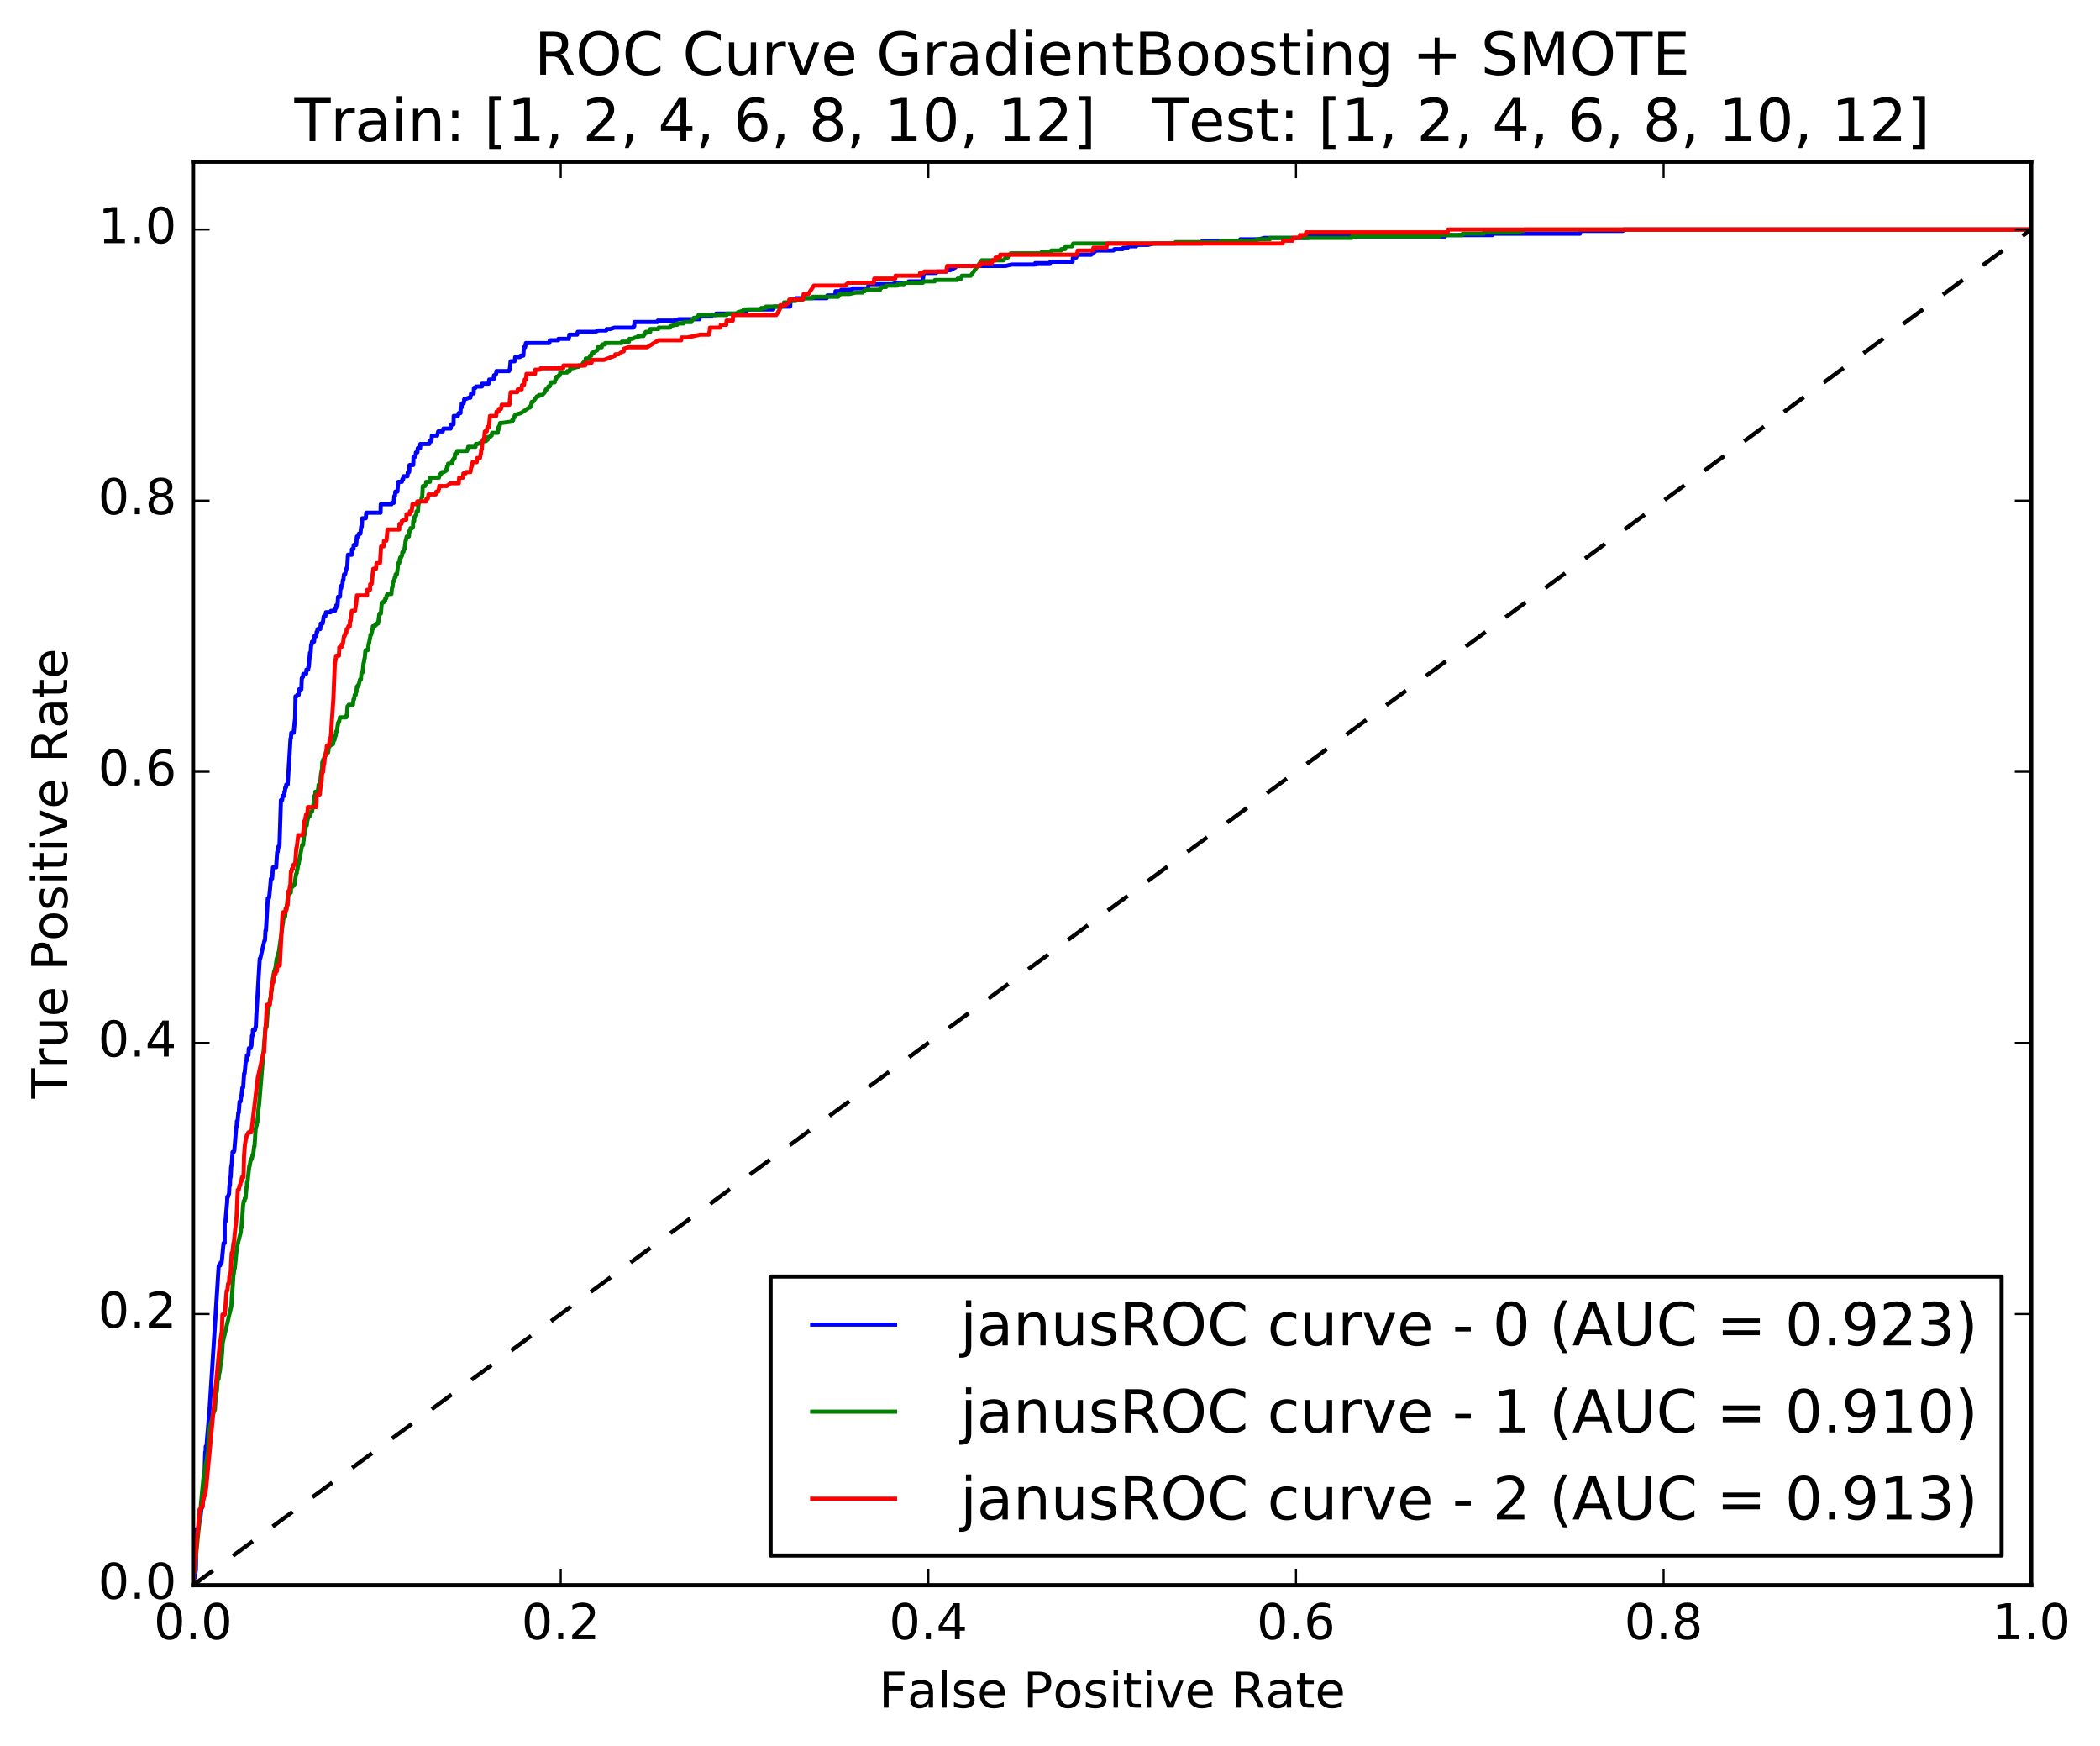 <?xml version="1.0" encoding="utf-8" standalone="no"?>
<!DOCTYPE svg PUBLIC "-//W3C//DTD SVG 1.1//EN"
  "http://www.w3.org/Graphics/SVG/1.1/DTD/svg11.dtd">
<!-- Created with matplotlib (http://matplotlib.org/) -->
<svg height="424pt" version="1.1" viewBox="0 0 510 424" width="510pt" xmlns="http://www.w3.org/2000/svg" xmlns:xlink="http://www.w3.org/1999/xlink">
 <defs>
  <style type="text/css">
*{stroke-linecap:butt;stroke-linejoin:round;stroke-miterlimit:100000;}
  </style>
 </defs>
 <g id="figure_1">
  <g id="patch_1">
   <path d="M 0 424.294 
L 510.039 424.294 
L 510.039 0 
L 0 0 
z
" style="fill:#ffffff;"/>
  </g>
  <g id="axes_1">
   <g id="patch_2">
    <path d="M 46.898 384.867 
L 493.298 384.867 
L 493.298 39.267 
L 46.898 39.267 
z
" style="fill:#ffffff;"/>
   </g>
   <g id="line2d_1">
    <path clip-path="url(#pd49cd95b4d)" d="M 46.898 384.867 
L 46.958 384.867 
L 47.018 384.867 
L 47.114 383.165 
L 47.234 383.165 
L 47.576 381.122 
L 47.666 373.294 
L 47.768 371.252 
L 48.189 371.252 
L 48.249 370.911 
L 48.405 369.209 
L 48.585 369.209 
L 48.921 366.146 
L 49.041 366.146 
L 49.132 363.423 
L 49.282 363.423 
L 49.33 362.742 
L 49.354 360.7 
L 49.594 360.7 
L 49.846 352.531 
L 49.936 352.531 
L 49.972 351.169 
L 50.152 351.169 
L 50.933 341.639 
L 53.119 307.261 
L 53.449 307.261 
L 53.564 306.58 
L 53.834 306.58 
L 53.96 305.219 
L 54.296 301.815 
L 54.567 301.815 
L 54.567 296.709 
L 54.747 296.709 
L 55.155 291.944 
L 55.203 290.583 
L 55.383 290.583 
L 55.563 289.902 
L 55.623 289.902 
L 55.72 287.86 
L 55.84 287.86 
L 55.906 285.817 
L 56.026 285.817 
L 56.134 283.435 
L 56.308 282.414 
L 56.482 279.691 
L 56.783 279.691 
L 56.903 279.35 
L 57.371 273.564 
L 57.491 273.564 
L 57.527 272.202 
L 57.707 272.202 
L 57.864 270.16 
L 57.984 270.16 
L 58.08 268.799 
L 58.176 267.437 
L 58.416 267.437 
L 58.578 266.076 
L 58.638 266.076 
L 58.878 264.033 
L 59.059 264.033 
L 59.233 261.31 
L 59.281 260.63 
L 59.401 260.63 
L 59.695 257.566 
L 59.875 257.566 
L 59.971 256.205 
L 60.332 256.205 
L 60.428 254.503 
L 60.848 254.503 
L 61.076 253.822 
L 61.197 251.44 
L 61.377 251.44 
L 61.413 250.078 
L 61.923 250.078 
L 62.031 249.397 
L 62.121 249.397 
L 62.242 246.674 
L 63.082 232.719 
L 63.202 232.719 
L 64.241 228.294 
L 64.361 228.294 
L 64.47 225.911 
L 64.59 225.911 
L 65.04 218.083 
L 65.34 218.083 
L 65.623 215.36 
L 65.791 213.317 
L 66.091 213.317 
L 66.283 210.594 
L 67.064 210.594 
L 67.238 207.871 
L 67.31 206.85 
L 67.43 206.85 
L 67.622 205.489 
L 67.863 205.489 
L 68.229 194.256 
L 68.529 194.256 
L 68.613 193.235 
L 69.004 193.235 
L 69.076 192.214 
L 69.196 192.214 
L 69.274 191.193 
L 69.454 191.193 
L 69.502 190.512 
L 69.862 190.512 
L 70.373 182.343 
L 70.559 179.28 
L 70.649 179.28 
L 70.745 177.918 
L 71.316 177.918 
L 71.604 174.855 
L 71.664 174.855 
L 71.76 169.069 
L 72.03 169.069 
L 72.181 168.728 
L 72.541 168.728 
L 72.637 167.367 
L 73.178 167.367 
L 73.292 164.644 
L 73.412 164.644 
L 73.472 164.303 
L 73.592 164.303 
L 73.646 163.623 
L 74.337 163.623 
L 74.409 162.602 
L 74.829 162.602 
L 74.877 161.921 
L 74.997 161.921 
L 75.267 158.517 
L 75.448 158.517 
L 75.562 156.475 
L 75.712 156.475 
L 75.76 155.794 
L 76.27 155.794 
L 76.366 154.433 
L 76.817 154.433 
L 76.889 153.411 
L 77.069 153.411 
L 77.117 152.731 
L 77.778 152.731 
L 77.904 151.369 
L 78.384 151.369 
L 78.6 149.667 
L 78.991 149.667 
L 79.153 148.646 
L 80.294 148.646 
L 80.384 148.306 
L 81.345 148.306 
L 81.453 147.625 
L 81.633 147.625 
L 81.681 146.944 
L 81.982 146.944 
L 82.096 144.902 
L 82.546 144.902 
L 82.672 142.86 
L 82.852 142.86 
L 82.9 142.179 
L 83.141 142.179 
L 83.267 140.818 
L 83.387 140.818 
L 83.543 139.456 
L 83.813 139.456 
L 83.951 138.775 
L 84.24 137.754 
L 84.33 137.754 
L 84.504 134.691 
L 85.435 134.691 
L 85.471 133.329 
L 85.831 133.329 
L 85.903 132.308 
L 86.504 132.308 
L 86.666 130.266 
L 87.026 130.266 
L 87.134 129.585 
L 87.525 129.585 
L 87.705 127.883 
L 87.855 127.883 
L 87.969 125.841 
L 88.84 125.841 
L 88.936 124.48 
L 92.419 124.48 
L 92.473 122.437 
L 95.086 122.437 
L 95.11 122.097 
L 95.62 122.097 
L 95.776 120.395 
L 95.926 120.395 
L 95.998 119.374 
L 96.509 119.374 
L 96.707 116.991 
L 97.608 116.991 
L 97.716 116.311 
L 97.926 116.311 
L 97.974 115.63 
L 98.965 115.63 
L 99.037 114.609 
L 99.367 114.609 
L 99.464 112.907 
L 100.364 112.907 
L 100.418 110.865 
L 100.899 110.865 
L 101.007 109.843 
L 101.367 109.843 
L 101.445 108.822 
L 102.016 108.822 
L 102.088 107.801 
L 104.25 107.801 
L 104.304 107.12 
L 104.784 107.12 
L 104.88 105.759 
L 106.172 105.759 
L 106.424 104.738 
L 107.535 104.738 
L 107.673 104.057 
L 109.415 104.057 
L 109.577 103.036 
L 110.147 103.036 
L 110.183 100.994 
L 111.204 100.994 
L 111.372 100.313 
L 111.823 100.313 
L 111.889 98.951 
L 112.099 98.951 
L 112.147 97.93 
L 112.598 97.93 
L 112.688 97.59 
L 112.736 96.909 
L 113.036 96.909 
L 113.817 96.569 
L 114.237 96.569 
L 114.399 95.548 
L 115.03 95.548 
L 115.096 94.186 
L 115.456 94.186 
L 115.6 93.846 
L 117.012 93.846 
L 117.06 93.165 
L 118.651 93.165 
L 118.813 92.144 
L 119.834 92.144 
L 119.966 91.123 
L 120.297 91.123 
L 120.411 90.782 
L 120.501 90.782 
L 120.549 90.102 
L 123.612 90.102 
L 123.84 89.421 
L 123.996 87.719 
L 124.987 87.719 
L 125.119 86.698 
L 126.26 86.698 
L 126.41 86.358 
L 127.101 86.358 
L 127.215 84.315 
L 127.515 84.315 
L 127.707 83.294 
L 133.413 83.294 
L 133.521 82.613 
L 135.563 82.613 
L 135.617 82.273 
L 138.139 82.273 
L 138.271 81.252 
L 140.163 81.252 
L 140.301 80.571 
L 144.565 80.571 
L 145.345 80.231 
L 147.231 80.231 
L 147.315 79.89 
L 148.216 79.89 
L 149.237 79.55 
L 153.801 79.55 
L 153.855 79.21 
L 154.035 79.21 
L 154.083 78.189 
L 159.669 78.189 
L 159.723 77.848 
L 163.806 77.848 
L 164.827 77.508 
L 169.872 77.508 
L 169.98 76.827 
L 172.803 76.827 
L 172.977 76.487 
L 173.787 76.487 
L 173.902 76.146 
L 180.502 76.146 
L 181.703 75.125 
L 187.798 75.125 
L 187.936 74.444 
L 191.9 74.444 
L 191.972 73.083 
L 192.242 73.083 
L 192.296 72.743 
L 193.167 72.743 
L 193.341 72.402 
L 200.77 72.402 
L 200.938 71.721 
L 202.86 71.721 
L 202.908 70.7 
L 204.109 70.7 
L 204.289 70.36 
L 206.932 70.36 
L 206.992 70.02 
L 210.805 70.02 
L 210.937 68.998 
L 216.703 68.998 
L 217.664 68.658 
L 220.516 68.658 
L 220.66 68.318 
L 224.053 68.318 
L 224.3 66.616 
L 224.36 66.616 
L 224.48 66.275 
L 227.362 66.275 
L 227.477 65.935 
L 229.879 65.935 
L 229.993 65.595 
L 230.822 65.595 
L 232.053 64.914 
L 232.197 64.573 
L 244.232 64.573 
L 245.673 64.233 
L 251.336 64.233 
L 251.39 63.893 
L 255.024 63.893 
L 255.084 63.552 
L 260.489 63.552 
L 260.561 62.531 
L 261.372 62.531 
L 261.486 61.85 
L 264.999 61.85 
L 266.2 60.829 
L 270.404 60.829 
L 270.644 60.489 
L 272.656 60.489 
L 272.8 60.149 
L 273.881 60.149 
L 274.145 59.808 
L 275.917 59.808 
L 276.061 59.468 
L 278.769 59.468 
L 280.121 59.127 
L 291.982 59.127 
L 292.06 58.447 
L 301.128 58.447 
L 301.212 58.106 
L 305.656 58.106 
L 307.067 57.766 
L 317.739 57.766 
L 317.793 57.426 
L 350.853 57.426 
L 351.088 57.085 
L 362.444 57.085 
L 362.678 56.745 
L 383.697 56.745 
L 383.775 56.064 
L 394.135 56.064 
L 394.375 55.724 
L 493.298 55.724 
L 493.298 55.724 
" style="fill:none;stroke:#0000ff;stroke-linecap:square;"/>
   </g>
   <g id="line2d_2">
    <path clip-path="url(#pd49cd95b4d)" d="M 46.898 384.867 
L 46.928 384.867 
L 47.048 381.803 
L 47.258 381.803 
L 47.408 379.761 
L 49.432 358.658 
L 49.492 358.658 
L 50.561 352.191 
L 50.645 349.808 
L 50.735 349.808 
L 50.915 346.745 
L 51.005 346.745 
L 51.095 345.723 
L 51.215 345.723 
L 51.336 345.043 
L 51.426 345.043 
L 51.624 343.681 
L 51.654 343.681 
L 51.768 343 
L 51.888 343 
L 52.032 342.32 
L 52.182 342.32 
L 52.314 340.277 
L 52.573 337.895 
L 52.663 337.895 
L 52.867 334.831 
L 53.077 334.831 
L 53.275 333.13 
L 53.365 333.13 
L 53.63 330.747 
L 53.75 330.747 
L 53.858 329.385 
L 54.086 325.982 
L 56.182 317.132 
L 56.38 313.728 
L 56.41 313.728 
L 56.71 309.303 
L 56.771 309.303 
L 56.891 307.942 
L 57.011 307.942 
L 57.533 302.836 
L 58.482 299.092 
L 58.536 298.071 
L 58.656 298.071 
L 59.041 292.625 
L 59.185 291.604 
L 59.395 291.604 
L 59.443 290.923 
L 59.623 290.923 
L 59.875 288.2 
L 59.935 288.2 
L 60.007 286.839 
L 60.128 286.839 
L 60.542 283.094 
L 60.632 283.094 
L 60.842 281.733 
L 60.932 281.733 
L 60.962 281.393 
L 61.143 281.393 
L 61.341 280.371 
L 61.491 280.371 
L 61.713 278.329 
L 61.803 278.329 
L 62.091 273.904 
L 62.151 273.904 
L 62.266 273.224 
L 62.356 273.224 
L 62.374 272.543 
L 62.494 272.543 
L 62.74 269.479 
L 62.926 268.118 
L 64.494 249.397 
L 64.734 249.397 
L 64.974 245.994 
L 65.064 245.994 
L 65.088 245.313 
L 65.208 245.313 
L 65.382 243.611 
L 65.442 243.611 
L 65.581 242.59 
L 65.671 242.59 
L 65.809 241.228 
L 65.923 240.547 
L 65.983 240.547 
L 66.283 237.484 
L 66.343 237.484 
L 66.596 235.782 
L 66.686 235.782 
L 66.83 235.101 
L 66.89 235.101 
L 67.196 232.719 
L 67.316 232.719 
L 67.418 231.698 
L 67.568 231.698 
L 67.713 231.017 
L 67.743 231.017 
L 68.673 224.209 
L 68.703 224.209 
L 68.836 222.848 
L 68.956 222.848 
L 68.986 222.508 
L 69.256 222.508 
L 69.286 222.167 
L 69.376 220.465 
L 69.616 220.465 
L 69.953 217.062 
L 70.283 217.062 
L 70.367 216.721 
L 70.637 216.721 
L 70.673 215.36 
L 70.974 215.36 
L 71.082 215.019 
L 71.412 215.019 
L 71.436 214.679 
L 71.556 214.679 
L 71.874 212.296 
L 71.904 212.296 
L 72.024 211.956 
L 72.085 211.956 
L 72.085 211.275 
L 72.205 211.275 
L 72.313 210.594 
L 72.361 209.914 
L 72.481 209.914 
L 73.382 205.148 
L 73.622 205.148 
L 73.682 204.127 
L 73.742 204.127 
L 73.85 202.766 
L 73.94 202.766 
L 74.042 201.745 
L 74.162 201.745 
L 74.301 200.383 
L 74.511 200.383 
L 74.637 199.022 
L 74.727 199.022 
L 74.727 198.681 
L 74.817 198.681 
L 74.847 198.001 
L 75.358 198.001 
L 75.592 196.979 
L 75.802 196.979 
L 75.97 195.958 
L 76.06 195.958 
L 76.33 193.235 
L 76.511 193.235 
L 76.613 192.214 
L 77.153 192.214 
L 77.303 191.193 
L 77.363 191.193 
L 77.363 190.512 
L 77.604 190.512 
L 77.724 189.832 
L 77.784 189.832 
L 77.922 188.13 
L 78.24 186.428 
L 78.258 185.066 
L 78.408 185.066 
L 78.492 184.386 
L 78.703 184.386 
L 78.835 183.364 
L 79.045 183.364 
L 79.123 182.684 
L 79.693 182.684 
L 79.862 181.322 
L 80.012 181.322 
L 80.126 180.982 
L 80.216 180.982 
L 80.907 180.641 
L 80.925 179.961 
L 81.045 179.961 
L 81.069 179.62 
L 81.249 179.62 
L 81.393 178.599 
L 81.543 178.599 
L 81.627 177.578 
L 81.837 177.578 
L 81.982 176.217 
L 82.042 176.217 
L 82.072 175.536 
L 82.222 175.536 
L 82.246 175.195 
L 82.366 175.195 
L 82.54 174.174 
L 84.041 174.174 
L 84.041 173.834 
L 84.132 173.834 
L 84.222 173.834 
L 84.408 171.451 
L 84.588 171.451 
L 84.672 171.111 
L 85.723 171.111 
L 85.849 169.749 
L 86.005 169.749 
L 86.137 168.728 
L 86.378 168.728 
L 86.438 168.048 
L 86.558 168.048 
L 86.666 166.686 
L 86.906 166.686 
L 86.93 166.346 
L 87.11 166.346 
L 87.417 164.984 
L 87.657 164.984 
L 87.777 163.282 
L 88.047 163.282 
L 88.305 160.9 
L 88.365 160.9 
L 88.51 159.879 
L 88.57 159.879 
L 88.714 158.177 
L 88.804 158.177 
L 88.828 157.836 
L 89.338 157.836 
L 89.566 156.134 
L 89.657 156.134 
L 89.789 155.113 
L 89.849 155.113 
L 89.981 154.092 
L 90.161 154.092 
L 90.251 153.411 
L 90.341 153.411 
L 90.359 152.731 
L 90.539 152.731 
L 90.539 152.05 
L 90.629 152.05 
L 91.044 152.05 
L 91.098 151.71 
L 91.368 151.71 
L 91.47 151.369 
L 91.831 151.369 
L 92.137 148.987 
L 92.497 148.987 
L 92.719 146.264 
L 93.17 146.264 
L 93.254 145.923 
L 93.524 145.923 
L 93.572 145.242 
L 93.812 145.242 
L 93.89 144.562 
L 94.041 144.562 
L 94.065 144.221 
L 95.056 144.221 
L 95.164 142.86 
L 95.284 142.519 
L 95.344 142.519 
L 95.476 141.158 
L 95.656 141.158 
L 95.884 140.137 
L 96.064 140.137 
L 96.064 139.456 
L 96.155 139.456 
L 96.395 139.456 
L 96.563 138.095 
L 96.689 136.733 
L 96.959 136.733 
L 97.079 135.712 
L 97.169 135.712 
L 97.169 135.372 
L 97.41 135.372 
L 97.434 135.031 
L 97.584 135.031 
L 97.716 134.01 
L 97.986 134.01 
L 98.154 133.329 
L 98.244 133.329 
L 98.497 131.287 
L 98.557 131.287 
L 98.755 130.266 
L 99.295 130.266 
L 99.415 128.904 
L 99.656 128.904 
L 99.686 128.224 
L 100.106 128.224 
L 100.304 127.883 
L 100.34 126.522 
L 100.581 126.522 
L 100.641 125.501 
L 100.881 125.501 
L 100.881 125.16 
L 101.091 125.16 
L 101.169 124.139 
L 101.499 124.139 
L 101.62 122.437 
L 101.68 122.437 
L 101.704 121.757 
L 102.244 121.757 
L 102.418 120.735 
L 102.538 120.735 
L 102.67 118.012 
L 103.241 118.012 
L 103.355 117.672 
L 103.475 117.672 
L 103.493 116.991 
L 104.424 116.991 
L 104.472 115.97 
L 106.604 115.97 
L 106.748 115.289 
L 107.018 115.289 
L 107.042 114.949 
L 107.223 114.949 
L 107.337 114.609 
L 107.781 114.609 
L 108.382 114.268 
L 108.382 113.928 
L 108.472 113.928 
L 108.532 113.928 
L 108.55 113.247 
L 108.76 113.247 
L 108.838 112.566 
L 109.739 112.566 
L 109.787 111.886 
L 109.997 111.886 
L 110.027 111.545 
L 110.237 111.545 
L 110.261 111.205 
L 110.442 111.205 
L 110.484 110.184 
L 110.934 110.184 
L 111.042 109.503 
L 113.414 109.503 
L 113.528 109.163 
L 113.558 109.163 
L 113.703 108.482 
L 115.492 108.482 
L 115.57 107.801 
L 116.051 107.801 
L 117.432 107.12 
L 118.002 107.12 
L 118.087 106.78 
L 118.417 106.78 
L 118.447 106.099 
L 119.047 106.099 
L 119.162 105.759 
L 119.402 105.759 
L 119.492 105.078 
L 120.873 105.078 
L 120.921 104.397 
L 121.041 104.397 
L 121.041 103.717 
L 121.131 103.717 
L 121.191 103.717 
L 121.251 103.376 
L 121.372 103.376 
L 121.45 102.696 
L 121.75 102.696 
L 124.362 102.355 
L 124.386 102.015 
L 124.627 102.015 
L 124.717 101.334 
L 124.957 101.334 
L 124.957 100.994 
L 125.047 100.994 
L 125.161 100.653 
L 125.251 100.653 
L 126.482 100.313 
L 128.494 98.951 
L 128.704 98.951 
L 128.788 98.611 
L 128.999 98.611 
L 129.101 97.59 
L 129.431 97.59 
L 130.392 96.228 
L 130.812 96.228 
L 130.896 95.888 
L 131.737 95.888 
L 132.338 95.207 
L 132.392 94.867 
L 132.512 94.867 
L 132.596 94.527 
L 132.806 94.527 
L 132.95 94.186 
L 133.04 94.186 
L 133.154 93.846 
L 133.485 93.846 
L 133.677 93.165 
L 133.737 93.165 
L 133.791 92.825 
L 134.722 92.825 
L 134.86 92.144 
L 134.98 92.144 
L 135.1 91.804 
L 135.154 91.463 
L 135.605 91.463 
L 135.719 91.123 
L 135.959 91.123 
L 136.037 90.442 
L 137.719 90.442 
L 137.743 90.102 
L 138.373 90.102 
L 138.457 89.421 
L 138.968 89.421 
L 140.259 89.081 
L 140.499 89.081 
L 140.523 88.74 
L 141.394 88.74 
L 141.418 88.4 
L 141.598 88.4 
L 141.628 88.059 
L 141.868 88.059 
L 141.922 87.719 
L 142.223 87.719 
L 142.241 87.038 
L 143.141 87.038 
L 143.28 86.358 
L 143.61 86.358 
L 143.718 85.677 
L 144.168 85.677 
L 144.222 85.336 
L 144.493 85.336 
L 145.093 84.996 
L 145.171 84.315 
L 146.132 84.315 
L 146.21 83.635 
L 146.931 83.635 
L 146.955 83.294 
L 150.979 83.294 
L 151.009 82.954 
L 152.75 82.954 
L 152.858 82.273 
L 153.579 82.273 
L 154.3 81.933 
L 154.93 81.933 
L 154.954 81.592 
L 156.275 81.592 
L 156.299 81.252 
L 156.51 81.252 
L 156.564 80.912 
L 156.834 80.912 
L 156.834 80.571 
L 156.894 80.571 
L 157.915 80.571 
L 157.933 79.89 
L 159.885 79.89 
L 159.945 79.55 
L 162.707 79.55 
L 162.761 79.21 
L 163.993 78.869 
L 164.443 78.869 
L 164.443 78.529 
L 166.058 78.529 
L 166.142 78.189 
L 167.914 78.189 
L 167.914 77.848 
L 168.094 77.848 
L 168.208 77.508 
L 168.479 77.508 
L 168.503 77.167 
L 169.403 77.167 
L 169.427 76.827 
L 169.638 76.827 
L 169.662 76.487 
L 176.478 76.487 
L 176.508 76.146 
L 179.15 76.146 
L 179.204 75.806 
L 180.496 75.466 
L 180.61 75.125 
L 184.844 75.125 
L 184.868 74.785 
L 185.979 74.785 
L 186.003 74.444 
L 189.966 74.444 
L 190.08 74.104 
L 190.381 74.104 
L 190.399 73.423 
L 191.81 73.423 
L 191.84 73.083 
L 193.251 73.083 
L 193.852 72.743 
L 194.861 72.743 
L 194.885 72.402 
L 197.347 72.402 
L 197.371 72.062 
L 203.581 72.062 
L 203.665 71.721 
L 203.875 71.721 
L 203.899 71.381 
L 206.325 71.381 
L 207.797 71.041 
L 209.502 71.041 
L 209.622 70.7 
L 210.043 70.7 
L 210.157 70.36 
L 213.73 70.36 
L 213.754 70.02 
L 213.964 70.02 
L 214.078 69.679 
L 215.189 69.679 
L 215.213 69.339 
L 217.916 69.339 
L 218 68.998 
L 219.591 68.998 
L 219.621 68.658 
L 224.125 68.658 
L 224.24 68.318 
L 226.984 68.318 
L 227.068 67.977 
L 232.533 67.977 
L 232.557 67.637 
L 233.488 67.637 
L 233.578 66.956 
L 235.74 66.956 
L 238.413 63.212 
L 243.727 63.212 
L 244.268 62.531 
L 244.748 62.531 
L 244.886 61.85 
L 245.337 61.85 
L 245.451 61.51 
L 252.958 61.51 
L 252.982 61.17 
L 255.294 61.17 
L 255.318 60.829 
L 257.69 60.829 
L 257.744 60.489 
L 258.675 60.489 
L 258.783 59.808 
L 260.345 59.808 
L 260.459 59.468 
L 260.519 59.468 
L 260.633 59.127 
L 285.357 59.127 
L 285.472 58.787 
L 296.341 58.787 
L 296.426 58.447 
L 305.14 58.447 
L 305.23 58.106 
L 308.401 58.106 
L 308.425 57.766 
L 328.309 57.766 
L 328.333 57.426 
L 349.532 57.426 
L 349.616 57.085 
L 355.141 57.085 
L 355.225 56.745 
L 360.36 56.745 
L 360.444 56.404 
L 369.032 56.404 
L 369.146 56.064 
L 370.137 56.064 
L 370.257 55.724 
L 493.298 55.724 
L 493.298 55.724 
" style="fill:none;stroke:#008000;stroke-linecap:square;"/>
   </g>
   <g id="line2d_3">
    <path clip-path="url(#pd49cd95b4d)" d="M 46.898 384.867 
L 46.958 384.867 
L 47.018 381.463 
L 47.198 381.463 
L 47.378 378.399 
L 47.468 378.399 
L 47.978 371.932 
L 48.039 371.932 
L 48.279 368.529 
L 48.369 368.529 
L 48.459 366.486 
L 48.789 366.486 
L 48.879 365.806 
L 49.24 365.806 
L 49.354 364.104 
L 49.444 364.104 
L 49.576 363.083 
L 49.816 363.083 
L 50.086 361.04 
L 53.437 325.641 
L 53.528 325.641 
L 53.87 323.259 
L 54.02 319.174 
L 54.591 319.174 
L 55.047 313.388 
L 55.227 313.388 
L 55.389 311.686 
L 55.569 311.686 
L 55.75 309.644 
L 56.02 308.963 
L 56.272 304.198 
L 56.452 304.198 
L 56.692 301.815 
L 56.783 301.815 
L 57.053 299.092 
L 57.455 295.348 
L 57.683 290.242 
L 57.743 288.881 
L 57.984 288.881 
L 58.146 287.86 
L 58.296 287.86 
L 58.386 287.519 
L 58.434 286.839 
L 58.614 286.839 
L 58.776 285.817 
L 59.137 285.817 
L 59.263 280.712 
L 59.473 277.989 
L 59.695 276.627 
L 59.947 275.606 
L 60.128 275.606 
L 60.308 274.925 
L 61.028 274.925 
L 62.608 261.651 
L 63.989 255.524 
L 64.139 255.524 
L 64.464 249.397 
L 64.524 249.397 
L 64.824 243.951 
L 65.545 243.951 
L 65.659 242.59 
L 65.749 242.59 
L 65.911 239.867 
L 66.001 239.867 
L 66.055 238.505 
L 66.385 238.505 
L 66.505 236.463 
L 66.926 236.463 
L 66.986 235.782 
L 67.256 235.782 
L 67.346 234.421 
L 67.947 234.421 
L 68.589 222.167 
L 68.679 222.167 
L 68.739 221.486 
L 69.37 221.486 
L 69.418 220.806 
L 69.598 220.806 
L 69.67 219.785 
L 69.85 219.785 
L 69.971 217.742 
L 70.007 216.381 
L 70.247 216.381 
L 70.427 215.019 
L 70.517 215.019 
L 70.649 211.616 
L 70.829 211.616 
L 70.877 210.935 
L 71.148 210.935 
L 71.28 209.914 
L 71.67 209.914 
L 71.97 205.829 
L 72.06 205.829 
L 72.421 202.766 
L 73.502 202.766 
L 73.688 201.745 
L 73.892 199.362 
L 74.042 199.362 
L 74.222 198.341 
L 74.373 197.66 
L 74.643 197.66 
L 74.763 195.958 
L 76.805 195.958 
L 76.931 192.895 
L 77.652 192.895 
L 77.982 189.832 
L 78.072 189.832 
L 78.264 187.449 
L 78.444 187.449 
L 78.667 185.407 
L 78.757 185.407 
L 78.901 183.364 
L 79.141 183.364 
L 79.399 180.982 
L 79.94 180.982 
L 80.036 179.62 
L 80.216 179.62 
L 80.396 178.259 
L 80.558 175.536 
L 80.979 169.409 
L 81.333 160.559 
L 81.423 160.559 
L 81.657 159.198 
L 82.318 159.198 
L 82.402 157.156 
L 82.912 157.156 
L 82.96 156.475 
L 83.231 156.475 
L 83.351 155.794 
L 83.531 154.433 
L 83.711 154.433 
L 83.831 153.752 
L 84.071 153.752 
L 84.204 152.731 
L 84.474 152.731 
L 84.594 152.05 
L 84.954 152.05 
L 84.99 150.688 
L 85.17 150.688 
L 85.297 149.327 
L 85.447 148.306 
L 86.227 148.306 
L 86.534 146.264 
L 86.678 144.562 
L 89.14 144.562 
L 89.176 143.2 
L 89.867 143.2 
L 89.903 141.839 
L 90.233 141.839 
L 90.293 141.498 
L 90.419 140.137 
L 90.653 138.095 
L 91.314 138.095 
L 91.44 136.733 
L 92.281 136.733 
L 92.551 132.649 
L 93.152 132.649 
L 93.278 131.287 
L 93.848 131.287 
L 94.113 128.564 
L 96.965 128.564 
L 97.001 127.203 
L 97.512 127.203 
L 97.56 126.522 
L 97.74 126.522 
L 97.92 126.181 
L 98.671 126.181 
L 98.707 124.82 
L 99.518 124.82 
L 99.566 124.139 
L 99.986 124.139 
L 100.166 122.437 
L 101.277 122.437 
L 101.325 121.757 
L 103.457 121.757 
L 103.565 121.076 
L 103.896 121.076 
L 104.058 120.055 
L 105.799 120.055 
L 105.949 119.374 
L 106.43 119.374 
L 106.568 118.693 
L 106.628 118.693 
L 106.676 118.012 
L 108.508 118.012 
L 109.409 117.332 
L 111.42 117.332 
L 111.517 115.97 
L 112.447 115.97 
L 112.537 114.949 
L 113.078 114.949 
L 113.138 114.609 
L 114.249 114.609 
L 114.447 113.247 
L 114.597 113.247 
L 114.76 112.226 
L 115.78 112.226 
L 115.853 111.205 
L 116.573 111.205 
L 116.741 110.184 
L 116.801 110.184 
L 116.873 109.163 
L 116.994 109.163 
L 117.12 107.801 
L 117.252 106.78 
L 117.552 106.78 
L 117.756 104.738 
L 118.207 104.738 
L 118.357 103.717 
L 118.717 103.717 
L 118.999 100.994 
L 120.501 100.994 
L 120.573 99.973 
L 121.053 99.973 
L 121.161 99.292 
L 121.672 99.292 
L 121.852 98.271 
L 123.714 98.271 
L 124.02 95.207 
L 125.641 95.207 
L 125.732 94.527 
L 126.692 94.527 
L 126.764 93.505 
L 127.245 93.505 
L 127.431 92.144 
L 127.761 92.144 
L 127.857 90.782 
L 129.929 90.782 
L 130.001 89.761 
L 131.173 89.761 
L 131.323 89.421 
L 136.776 89.421 
L 136.836 88.74 
L 142.121 88.74 
L 142.259 88.059 
L 143.67 88.059 
L 143.808 87.379 
L 146.691 87.379 
L 149.363 86.358 
L 149.447 86.017 
L 150.228 86.017 
L 151.189 85.336 
L 151.459 85.336 
L 151.567 84.656 
L 152.558 84.315 
L 157.152 84.315 
L 159.915 82.613 
L 165.44 82.613 
L 165.488 81.933 
L 166.989 81.933 
L 170.022 81.252 
L 172.154 81.252 
L 172.292 80.571 
L 172.352 80.571 
L 172.424 79.55 
L 174.917 79.55 
L 175.055 78.869 
L 176.376 78.869 
L 176.448 77.848 
L 177.979 77.848 
L 178.015 76.487 
L 188.525 76.487 
L 189.366 75.125 
L 189.498 74.104 
L 190.759 74.104 
L 191.54 73.423 
L 191.678 72.743 
L 195.011 72.743 
L 195.167 71.381 
L 196.308 71.381 
L 197.659 69.339 
L 205.226 69.339 
L 206.007 68.658 
L 212.193 68.658 
L 212.325 67.637 
L 217.429 67.637 
L 217.477 66.956 
L 223.393 66.956 
L 223.441 66.275 
L 224.312 66.275 
L 224.456 65.935 
L 229.771 65.935 
L 229.861 65.595 
L 229.993 64.573 
L 237.95 64.573 
L 238.058 63.893 
L 240.881 63.893 
L 241.019 63.212 
L 241.716 63.212 
L 241.764 62.531 
L 242.845 62.531 
L 242.905 61.85 
L 261.402 61.85 
L 261.546 61.51 
L 261.636 61.51 
L 261.714 60.829 
L 265.437 60.829 
L 265.545 60.149 
L 268.704 60.149 
L 268.866 59.127 
L 311.493 59.127 
L 311.631 58.447 
L 313.914 58.447 
L 314.022 57.766 
L 315.613 57.766 
L 315.733 57.085 
L 317.054 57.085 
L 317.193 56.404 
L 351.574 56.404 
L 351.682 55.724 
L 493.298 55.724 
L 493.298 55.724 
" style="fill:none;stroke:#ff0000;stroke-linecap:square;"/>
   </g>
   <g id="line2d_4">
    <path clip-path="url(#pd49cd95b4d)" d="M 46.898 384.867 
L 493.298 55.724 
" style="fill:none;stroke:#000000;stroke-dasharray:6,6;stroke-dashoffset:0.0;"/>
   </g>
   <g id="patch_3">
    <path d="M 46.898 384.867 
L 493.298 384.867 
" style="fill:none;stroke:#000000;stroke-linecap:square;stroke-linejoin:miter;"/>
   </g>
   <g id="patch_4">
    <path d="M 46.898 384.867 
L 46.898 39.267 
" style="fill:none;stroke:#000000;stroke-linecap:square;stroke-linejoin:miter;"/>
   </g>
   <g id="patch_5">
    <path d="M 46.898 39.267 
L 493.298 39.267 
" style="fill:none;stroke:#000000;stroke-linecap:square;stroke-linejoin:miter;"/>
   </g>
   <g id="patch_6">
    <path d="M 493.298 384.867 
L 493.298 39.267 
" style="fill:none;stroke:#000000;stroke-linecap:square;stroke-linejoin:miter;"/>
   </g>
   <g id="matplotlib.axis_1">
    <g id="xtick_1">
     <g id="line2d_5">
      <defs>
       <path d="M 0 0 
L 0 -4 
" id="m467f35da9f" style="stroke:#000000;stroke-width:0.5;"/>
      </defs>
      <g>
       <use style="stroke:#000000;stroke-width:0.5;" x="46.898" xlink:href="#m467f35da9f" y="384.867"/>
      </g>
     </g>
     <g id="line2d_6">
      <defs>
       <path d="M 0 0 
L 0 4 
" id="m3980b3f064" style="stroke:#000000;stroke-width:0.5;"/>
      </defs>
      <g>
       <use style="stroke:#000000;stroke-width:0.5;" x="46.898" xlink:href="#m3980b3f064" y="39.267"/>
      </g>
     </g>
     <g id="text_1">
      <!-- 0.0 -->
      <defs>
       <path d="M 31.781 66.406 
Q 24.172 66.406 20.328 58.906 
Q 16.5 51.422 16.5 36.375 
Q 16.5 21.391 20.328 13.891 
Q 24.172 6.391 31.781 6.391 
Q 39.453 6.391 43.281 13.891 
Q 47.125 21.391 47.125 36.375 
Q 47.125 51.422 43.281 58.906 
Q 39.453 66.406 31.781 66.406 
M 31.781 74.219 
Q 44.047 74.219 50.516 64.516 
Q 56.984 54.828 56.984 36.375 
Q 56.984 17.969 50.516 8.266 
Q 44.047 -1.422 31.781 -1.422 
Q 19.531 -1.422 13.062 8.266 
Q 6.594 17.969 6.594 36.375 
Q 6.594 54.828 13.062 64.516 
Q 19.531 74.219 31.781 74.219 
" id="BitstreamVeraSans-Roman-30"/>
       <path d="M 10.688 12.406 
L 21 12.406 
L 21 0 
L 10.688 0 
z
" id="BitstreamVeraSans-Roman-2e"/>
      </defs>
      <g transform="translate(37.356 397.985)scale(0.12 -0.12)">
       <use xlink:href="#BitstreamVeraSans-Roman-30"/>
       <use x="63.623" xlink:href="#BitstreamVeraSans-Roman-2e"/>
       <use x="95.41" xlink:href="#BitstreamVeraSans-Roman-30"/>
      </g>
     </g>
    </g>
    <g id="xtick_2">
     <g id="line2d_7">
      <g>
       <use style="stroke:#000000;stroke-width:0.5;" x="136.178" xlink:href="#m467f35da9f" y="384.867"/>
      </g>
     </g>
     <g id="line2d_8">
      <g>
       <use style="stroke:#000000;stroke-width:0.5;" x="136.178" xlink:href="#m3980b3f064" y="39.267"/>
      </g>
     </g>
     <g id="text_2">
      <!-- 0.2 -->
      <defs>
       <path d="M 19.188 8.297 
L 53.609 8.297 
L 53.609 0 
L 7.328 0 
L 7.328 8.297 
Q 12.938 14.109 22.625 23.891 
Q 32.328 33.688 34.812 36.531 
Q 39.547 41.844 41.422 45.531 
Q 43.312 49.219 43.312 52.781 
Q 43.312 58.594 39.234 62.25 
Q 35.156 65.922 28.609 65.922 
Q 23.969 65.922 18.812 64.312 
Q 13.672 62.703 7.812 59.422 
L 7.812 69.391 
Q 13.766 71.781 18.938 73 
Q 24.125 74.219 28.422 74.219 
Q 39.75 74.219 46.484 68.547 
Q 53.219 62.891 53.219 53.422 
Q 53.219 48.922 51.531 44.891 
Q 49.859 40.875 45.406 35.406 
Q 44.188 33.984 37.641 27.219 
Q 31.109 20.453 19.188 8.297 
" id="BitstreamVeraSans-Roman-32"/>
      </defs>
      <g transform="translate(126.636 397.985)scale(0.12 -0.12)">
       <use xlink:href="#BitstreamVeraSans-Roman-30"/>
       <use x="63.623" xlink:href="#BitstreamVeraSans-Roman-2e"/>
       <use x="95.41" xlink:href="#BitstreamVeraSans-Roman-32"/>
      </g>
     </g>
    </g>
    <g id="xtick_3">
     <g id="line2d_9">
      <g>
       <use style="stroke:#000000;stroke-width:0.5;" x="225.458" xlink:href="#m467f35da9f" y="384.867"/>
      </g>
     </g>
     <g id="line2d_10">
      <g>
       <use style="stroke:#000000;stroke-width:0.5;" x="225.458" xlink:href="#m3980b3f064" y="39.267"/>
      </g>
     </g>
     <g id="text_3">
      <!-- 0.4 -->
      <defs>
       <path d="M 37.797 64.312 
L 12.891 25.391 
L 37.797 25.391 
z
M 35.203 72.906 
L 47.609 72.906 
L 47.609 25.391 
L 58.016 25.391 
L 58.016 17.188 
L 47.609 17.188 
L 47.609 0 
L 37.797 0 
L 37.797 17.188 
L 4.891 17.188 
L 4.891 26.703 
z
" id="BitstreamVeraSans-Roman-34"/>
      </defs>
      <g transform="translate(215.916 397.985)scale(0.12 -0.12)">
       <use xlink:href="#BitstreamVeraSans-Roman-30"/>
       <use x="63.623" xlink:href="#BitstreamVeraSans-Roman-2e"/>
       <use x="95.41" xlink:href="#BitstreamVeraSans-Roman-34"/>
      </g>
     </g>
    </g>
    <g id="xtick_4">
     <g id="line2d_11">
      <g>
       <use style="stroke:#000000;stroke-width:0.5;" x="314.738" xlink:href="#m467f35da9f" y="384.867"/>
      </g>
     </g>
     <g id="line2d_12">
      <g>
       <use style="stroke:#000000;stroke-width:0.5;" x="314.738" xlink:href="#m3980b3f064" y="39.267"/>
      </g>
     </g>
     <g id="text_4">
      <!-- 0.6 -->
      <defs>
       <path d="M 33.016 40.375 
Q 26.375 40.375 22.484 35.828 
Q 18.609 31.297 18.609 23.391 
Q 18.609 15.531 22.484 10.953 
Q 26.375 6.391 33.016 6.391 
Q 39.656 6.391 43.531 10.953 
Q 47.406 15.531 47.406 23.391 
Q 47.406 31.297 43.531 35.828 
Q 39.656 40.375 33.016 40.375 
M 52.594 71.297 
L 52.594 62.312 
Q 48.875 64.062 45.094 64.984 
Q 41.312 65.922 37.594 65.922 
Q 27.828 65.922 22.672 59.328 
Q 17.531 52.734 16.797 39.406 
Q 19.672 43.656 24.016 45.922 
Q 28.375 48.188 33.594 48.188 
Q 44.578 48.188 50.953 41.516 
Q 57.328 34.859 57.328 23.391 
Q 57.328 12.156 50.688 5.359 
Q 44.047 -1.422 33.016 -1.422 
Q 20.359 -1.422 13.672 8.266 
Q 6.984 17.969 6.984 36.375 
Q 6.984 53.656 15.188 63.938 
Q 23.391 74.219 37.203 74.219 
Q 40.922 74.219 44.703 73.484 
Q 48.484 72.75 52.594 71.297 
" id="BitstreamVeraSans-Roman-36"/>
      </defs>
      <g transform="translate(305.196 397.985)scale(0.12 -0.12)">
       <use xlink:href="#BitstreamVeraSans-Roman-30"/>
       <use x="63.623" xlink:href="#BitstreamVeraSans-Roman-2e"/>
       <use x="95.41" xlink:href="#BitstreamVeraSans-Roman-36"/>
      </g>
     </g>
    </g>
    <g id="xtick_5">
     <g id="line2d_13">
      <g>
       <use style="stroke:#000000;stroke-width:0.5;" x="404.017" xlink:href="#m467f35da9f" y="384.867"/>
      </g>
     </g>
     <g id="line2d_14">
      <g>
       <use style="stroke:#000000;stroke-width:0.5;" x="404.017" xlink:href="#m3980b3f064" y="39.267"/>
      </g>
     </g>
     <g id="text_5">
      <!-- 0.8 -->
      <defs>
       <path d="M 31.781 34.625 
Q 24.75 34.625 20.719 30.859 
Q 16.703 27.094 16.703 20.516 
Q 16.703 13.922 20.719 10.156 
Q 24.75 6.391 31.781 6.391 
Q 38.812 6.391 42.859 10.172 
Q 46.922 13.969 46.922 20.516 
Q 46.922 27.094 42.891 30.859 
Q 38.875 34.625 31.781 34.625 
M 21.922 38.812 
Q 15.578 40.375 12.031 44.719 
Q 8.5 49.078 8.5 55.328 
Q 8.5 64.062 14.719 69.141 
Q 20.953 74.219 31.781 74.219 
Q 42.672 74.219 48.875 69.141 
Q 55.078 64.062 55.078 55.328 
Q 55.078 49.078 51.531 44.719 
Q 48 40.375 41.703 38.812 
Q 48.828 37.156 52.797 32.312 
Q 56.781 27.484 56.781 20.516 
Q 56.781 9.906 50.312 4.234 
Q 43.844 -1.422 31.781 -1.422 
Q 19.734 -1.422 13.25 4.234 
Q 6.781 9.906 6.781 20.516 
Q 6.781 27.484 10.781 32.312 
Q 14.797 37.156 21.922 38.812 
M 18.312 54.391 
Q 18.312 48.734 21.844 45.562 
Q 25.391 42.391 31.781 42.391 
Q 38.141 42.391 41.719 45.562 
Q 45.312 48.734 45.312 54.391 
Q 45.312 60.062 41.719 63.234 
Q 38.141 66.406 31.781 66.406 
Q 25.391 66.406 21.844 63.234 
Q 18.312 60.062 18.312 54.391 
" id="BitstreamVeraSans-Roman-38"/>
      </defs>
      <g transform="translate(394.476 397.985)scale(0.12 -0.12)">
       <use xlink:href="#BitstreamVeraSans-Roman-30"/>
       <use x="63.623" xlink:href="#BitstreamVeraSans-Roman-2e"/>
       <use x="95.41" xlink:href="#BitstreamVeraSans-Roman-38"/>
      </g>
     </g>
    </g>
    <g id="xtick_6">
     <g id="line2d_15">
      <g>
       <use style="stroke:#000000;stroke-width:0.5;" x="493.298" xlink:href="#m467f35da9f" y="384.867"/>
      </g>
     </g>
     <g id="line2d_16">
      <g>
       <use style="stroke:#000000;stroke-width:0.5;" x="493.298" xlink:href="#m3980b3f064" y="39.267"/>
      </g>
     </g>
     <g id="text_6">
      <!-- 1.0 -->
      <defs>
       <path d="M 12.406 8.297 
L 28.516 8.297 
L 28.516 63.922 
L 10.984 60.406 
L 10.984 69.391 
L 28.422 72.906 
L 38.281 72.906 
L 38.281 8.297 
L 54.391 8.297 
L 54.391 0 
L 12.406 0 
z
" id="BitstreamVeraSans-Roman-31"/>
      </defs>
      <g transform="translate(483.756 397.985)scale(0.12 -0.12)">
       <use xlink:href="#BitstreamVeraSans-Roman-31"/>
       <use x="63.623" xlink:href="#BitstreamVeraSans-Roman-2e"/>
       <use x="95.41" xlink:href="#BitstreamVeraSans-Roman-30"/>
      </g>
     </g>
    </g>
    <g id="text_7">
     <!-- False Positive Rate -->
     <defs>
      <path d="M 44.281 53.078 
L 44.281 44.578 
Q 40.484 46.531 36.375 47.5 
Q 32.281 48.484 27.875 48.484 
Q 21.188 48.484 17.844 46.438 
Q 14.5 44.391 14.5 40.281 
Q 14.5 37.156 16.891 35.375 
Q 19.281 33.594 26.516 31.984 
L 29.594 31.297 
Q 39.156 29.25 43.188 25.516 
Q 47.219 21.781 47.219 15.094 
Q 47.219 7.469 41.188 3.016 
Q 35.156 -1.422 24.609 -1.422 
Q 20.219 -1.422 15.453 -0.562 
Q 10.688 0.297 5.422 2 
L 5.422 11.281 
Q 10.406 8.688 15.234 7.391 
Q 20.062 6.109 24.812 6.109 
Q 31.156 6.109 34.562 8.281 
Q 37.984 10.453 37.984 14.406 
Q 37.984 18.062 35.516 20.016 
Q 33.062 21.969 24.703 23.781 
L 21.578 24.516 
Q 13.234 26.266 9.516 29.906 
Q 5.812 33.547 5.812 39.891 
Q 5.812 47.609 11.281 51.797 
Q 16.75 56 26.812 56 
Q 31.781 56 36.172 55.266 
Q 40.578 54.547 44.281 53.078 
" id="BitstreamVeraSans-Roman-73"/>
      <path d="M 34.281 27.484 
Q 23.391 27.484 19.188 25 
Q 14.984 22.516 14.984 16.5 
Q 14.984 11.719 18.141 8.906 
Q 21.297 6.109 26.703 6.109 
Q 34.188 6.109 38.703 11.406 
Q 43.219 16.703 43.219 25.484 
L 43.219 27.484 
z
M 52.203 31.203 
L 52.203 0 
L 43.219 0 
L 43.219 8.297 
Q 40.141 3.328 35.547 0.953 
Q 30.953 -1.422 24.312 -1.422 
Q 15.922 -1.422 10.953 3.297 
Q 6 8.016 6 15.922 
Q 6 25.141 12.172 29.828 
Q 18.359 34.516 30.609 34.516 
L 43.219 34.516 
L 43.219 35.406 
Q 43.219 41.609 39.141 45 
Q 35.062 48.391 27.688 48.391 
Q 23 48.391 18.547 47.266 
Q 14.109 46.141 10.016 43.891 
L 10.016 52.203 
Q 14.938 54.109 19.578 55.047 
Q 24.219 56 28.609 56 
Q 40.484 56 46.344 49.844 
Q 52.203 43.703 52.203 31.203 
" id="BitstreamVeraSans-Roman-61"/>
      <path d="M 9.812 72.906 
L 51.703 72.906 
L 51.703 64.594 
L 19.672 64.594 
L 19.672 43.109 
L 48.578 43.109 
L 48.578 34.812 
L 19.672 34.812 
L 19.672 0 
L 9.812 0 
z
" id="BitstreamVeraSans-Roman-46"/>
      <path d="M 44.391 34.188 
Q 47.562 33.109 50.562 29.594 
Q 53.562 26.078 56.594 19.922 
L 66.609 0 
L 56 0 
L 46.688 18.703 
Q 43.062 26.031 39.672 28.422 
Q 36.281 30.812 30.422 30.812 
L 19.672 30.812 
L 19.672 0 
L 9.812 0 
L 9.812 72.906 
L 32.078 72.906 
Q 44.578 72.906 50.734 67.672 
Q 56.891 62.453 56.891 51.906 
Q 56.891 45.016 53.688 40.469 
Q 50.484 35.938 44.391 34.188 
M 19.672 64.797 
L 19.672 38.922 
L 32.078 38.922 
Q 39.203 38.922 42.844 42.219 
Q 46.484 45.516 46.484 51.906 
Q 46.484 58.297 42.844 61.547 
Q 39.203 64.797 32.078 64.797 
z
" id="BitstreamVeraSans-Roman-52"/>
      <path d="M 56.203 29.594 
L 56.203 25.203 
L 14.891 25.203 
Q 15.484 15.922 20.484 11.062 
Q 25.484 6.203 34.422 6.203 
Q 39.594 6.203 44.453 7.469 
Q 49.312 8.734 54.109 11.281 
L 54.109 2.781 
Q 49.266 0.734 44.188 -0.344 
Q 39.109 -1.422 33.891 -1.422 
Q 20.797 -1.422 13.156 6.188 
Q 5.516 13.812 5.516 26.812 
Q 5.516 40.234 12.766 48.109 
Q 20.016 56 32.328 56 
Q 43.359 56 49.781 48.891 
Q 56.203 41.797 56.203 29.594 
M 47.219 32.234 
Q 47.125 39.594 43.094 43.984 
Q 39.062 48.391 32.422 48.391 
Q 24.906 48.391 20.391 44.141 
Q 15.875 39.891 15.188 32.172 
z
" id="BitstreamVeraSans-Roman-65"/>
      <path d="M 18.312 70.219 
L 18.312 54.688 
L 36.812 54.688 
L 36.812 47.703 
L 18.312 47.703 
L 18.312 18.016 
Q 18.312 11.328 20.141 9.422 
Q 21.969 7.516 27.594 7.516 
L 36.812 7.516 
L 36.812 0 
L 27.594 0 
Q 17.188 0 13.234 3.875 
Q 9.281 7.766 9.281 18.016 
L 9.281 47.703 
L 2.688 47.703 
L 2.688 54.688 
L 9.281 54.688 
L 9.281 70.219 
z
" id="BitstreamVeraSans-Roman-74"/>
      <path d="M 9.422 54.688 
L 18.406 54.688 
L 18.406 0 
L 9.422 0 
z
M 9.422 75.984 
L 18.406 75.984 
L 18.406 64.594 
L 9.422 64.594 
z
" id="BitstreamVeraSans-Roman-69"/>
      <path d="M 30.609 48.391 
Q 23.391 48.391 19.188 42.75 
Q 14.984 37.109 14.984 27.297 
Q 14.984 17.484 19.156 11.844 
Q 23.344 6.203 30.609 6.203 
Q 37.797 6.203 41.984 11.859 
Q 46.188 17.531 46.188 27.297 
Q 46.188 37.016 41.984 42.703 
Q 37.797 48.391 30.609 48.391 
M 30.609 56 
Q 42.328 56 49.016 48.375 
Q 55.719 40.766 55.719 27.297 
Q 55.719 13.875 49.016 6.219 
Q 42.328 -1.422 30.609 -1.422 
Q 18.844 -1.422 12.172 6.219 
Q 5.516 13.875 5.516 27.297 
Q 5.516 40.766 12.172 48.375 
Q 18.844 56 30.609 56 
" id="BitstreamVeraSans-Roman-6f"/>
      <path d="M 9.422 75.984 
L 18.406 75.984 
L 18.406 0 
L 9.422 0 
z
" id="BitstreamVeraSans-Roman-6c"/>
      <path id="BitstreamVeraSans-Roman-20"/>
      <path d="M 2.984 54.688 
L 12.5 54.688 
L 29.594 8.797 
L 46.688 54.688 
L 56.203 54.688 
L 35.688 0 
L 23.484 0 
z
" id="BitstreamVeraSans-Roman-76"/>
      <path d="M 19.672 64.797 
L 19.672 37.406 
L 32.078 37.406 
Q 38.969 37.406 42.719 40.969 
Q 46.484 44.531 46.484 51.125 
Q 46.484 57.672 42.719 61.234 
Q 38.969 64.797 32.078 64.797 
z
M 9.812 72.906 
L 32.078 72.906 
Q 44.344 72.906 50.609 67.359 
Q 56.891 61.812 56.891 51.125 
Q 56.891 40.328 50.609 34.812 
Q 44.344 29.297 32.078 29.297 
L 19.672 29.297 
L 19.672 0 
L 9.812 0 
z
" id="BitstreamVeraSans-Roman-50"/>
     </defs>
     <g transform="translate(213.451 414.598)scale(0.12 -0.12)">
      <use xlink:href="#BitstreamVeraSans-Roman-46"/>
      <use x="57.379" xlink:href="#BitstreamVeraSans-Roman-61"/>
      <use x="118.658" xlink:href="#BitstreamVeraSans-Roman-6c"/>
      <use x="146.441" xlink:href="#BitstreamVeraSans-Roman-73"/>
      <use x="198.541" xlink:href="#BitstreamVeraSans-Roman-65"/>
      <use x="260.064" xlink:href="#BitstreamVeraSans-Roman-20"/>
      <use x="291.852" xlink:href="#BitstreamVeraSans-Roman-50"/>
      <use x="352.107" xlink:href="#BitstreamVeraSans-Roman-6f"/>
      <use x="413.289" xlink:href="#BitstreamVeraSans-Roman-73"/>
      <use x="465.389" xlink:href="#BitstreamVeraSans-Roman-69"/>
      <use x="493.172" xlink:href="#BitstreamVeraSans-Roman-74"/>
      <use x="532.381" xlink:href="#BitstreamVeraSans-Roman-69"/>
      <use x="560.164" xlink:href="#BitstreamVeraSans-Roman-76"/>
      <use x="619.344" xlink:href="#BitstreamVeraSans-Roman-65"/>
      <use x="680.867" xlink:href="#BitstreamVeraSans-Roman-20"/>
      <use x="712.654" xlink:href="#BitstreamVeraSans-Roman-52"/>
      <use x="782.105" xlink:href="#BitstreamVeraSans-Roman-61"/>
      <use x="843.385" xlink:href="#BitstreamVeraSans-Roman-74"/>
      <use x="882.594" xlink:href="#BitstreamVeraSans-Roman-65"/>
     </g>
    </g>
   </g>
   <g id="matplotlib.axis_2">
    <g id="ytick_1">
     <g id="line2d_17">
      <defs>
       <path d="M 0 0 
L 4 0 
" id="m007bdd832c" style="stroke:#000000;stroke-width:0.5;"/>
      </defs>
      <g>
       <use style="stroke:#000000;stroke-width:0.5;" x="46.898" xlink:href="#m007bdd832c" y="384.867"/>
      </g>
     </g>
     <g id="line2d_18">
      <defs>
       <path d="M 0 0 
L -4 0 
" id="m2a1e412eba" style="stroke:#000000;stroke-width:0.5;"/>
      </defs>
      <g>
       <use style="stroke:#000000;stroke-width:0.5;" x="493.298" xlink:href="#m2a1e412eba" y="384.867"/>
      </g>
     </g>
     <g id="text_8">
      <!-- 0.0 -->
      <g transform="translate(23.814 388.178)scale(0.12 -0.12)">
       <use xlink:href="#BitstreamVeraSans-Roman-30"/>
       <use x="63.623" xlink:href="#BitstreamVeraSans-Roman-2e"/>
       <use x="95.41" xlink:href="#BitstreamVeraSans-Roman-30"/>
      </g>
     </g>
    </g>
    <g id="ytick_2">
     <g id="line2d_19">
      <g>
       <use style="stroke:#000000;stroke-width:0.5;" x="46.898" xlink:href="#m007bdd832c" y="319.038"/>
      </g>
     </g>
     <g id="line2d_20">
      <g>
       <use style="stroke:#000000;stroke-width:0.5;" x="493.298" xlink:href="#m2a1e412eba" y="319.038"/>
      </g>
     </g>
     <g id="text_9">
      <!-- 0.2 -->
      <g transform="translate(23.814 322.349)scale(0.12 -0.12)">
       <use xlink:href="#BitstreamVeraSans-Roman-30"/>
       <use x="63.623" xlink:href="#BitstreamVeraSans-Roman-2e"/>
       <use x="95.41" xlink:href="#BitstreamVeraSans-Roman-32"/>
      </g>
     </g>
    </g>
    <g id="ytick_3">
     <g id="line2d_21">
      <g>
       <use style="stroke:#000000;stroke-width:0.5;" x="46.898" xlink:href="#m007bdd832c" y="253.209"/>
      </g>
     </g>
     <g id="line2d_22">
      <g>
       <use style="stroke:#000000;stroke-width:0.5;" x="493.298" xlink:href="#m2a1e412eba" y="253.209"/>
      </g>
     </g>
     <g id="text_10">
      <!-- 0.4 -->
      <g transform="translate(23.814 256.521)scale(0.12 -0.12)">
       <use xlink:href="#BitstreamVeraSans-Roman-30"/>
       <use x="63.623" xlink:href="#BitstreamVeraSans-Roman-2e"/>
       <use x="95.41" xlink:href="#BitstreamVeraSans-Roman-34"/>
      </g>
     </g>
    </g>
    <g id="ytick_4">
     <g id="line2d_23">
      <g>
       <use style="stroke:#000000;stroke-width:0.5;" x="46.898" xlink:href="#m007bdd832c" y="187.381"/>
      </g>
     </g>
     <g id="line2d_24">
      <g>
       <use style="stroke:#000000;stroke-width:0.5;" x="493.298" xlink:href="#m2a1e412eba" y="187.381"/>
      </g>
     </g>
     <g id="text_11">
      <!-- 0.6 -->
      <g transform="translate(23.814 190.692)scale(0.12 -0.12)">
       <use xlink:href="#BitstreamVeraSans-Roman-30"/>
       <use x="63.623" xlink:href="#BitstreamVeraSans-Roman-2e"/>
       <use x="95.41" xlink:href="#BitstreamVeraSans-Roman-36"/>
      </g>
     </g>
    </g>
    <g id="ytick_5">
     <g id="line2d_25">
      <g>
       <use style="stroke:#000000;stroke-width:0.5;" x="46.898" xlink:href="#m007bdd832c" y="121.552"/>
      </g>
     </g>
     <g id="line2d_26">
      <g>
       <use style="stroke:#000000;stroke-width:0.5;" x="493.298" xlink:href="#m2a1e412eba" y="121.552"/>
      </g>
     </g>
     <g id="text_12">
      <!-- 0.8 -->
      <g transform="translate(23.814 124.864)scale(0.12 -0.12)">
       <use xlink:href="#BitstreamVeraSans-Roman-30"/>
       <use x="63.623" xlink:href="#BitstreamVeraSans-Roman-2e"/>
       <use x="95.41" xlink:href="#BitstreamVeraSans-Roman-38"/>
      </g>
     </g>
    </g>
    <g id="ytick_6">
     <g id="line2d_27">
      <g>
       <use style="stroke:#000000;stroke-width:0.5;" x="46.898" xlink:href="#m007bdd832c" y="55.724"/>
      </g>
     </g>
     <g id="line2d_28">
      <g>
       <use style="stroke:#000000;stroke-width:0.5;" x="493.298" xlink:href="#m2a1e412eba" y="55.724"/>
      </g>
     </g>
     <g id="text_13">
      <!-- 1.0 -->
      <g transform="translate(23.814 59.035)scale(0.12 -0.12)">
       <use xlink:href="#BitstreamVeraSans-Roman-31"/>
       <use x="63.623" xlink:href="#BitstreamVeraSans-Roman-2e"/>
       <use x="95.41" xlink:href="#BitstreamVeraSans-Roman-30"/>
      </g>
     </g>
    </g>
    <g id="text_14">
     <!-- True Positive Rate -->
     <defs>
      <path d="M 41.109 46.297 
Q 39.594 47.172 37.812 47.578 
Q 36.031 48 33.891 48 
Q 26.266 48 22.188 43.047 
Q 18.109 38.094 18.109 28.812 
L 18.109 0 
L 9.078 0 
L 9.078 54.688 
L 18.109 54.688 
L 18.109 46.188 
Q 20.953 51.172 25.484 53.578 
Q 30.031 56 36.531 56 
Q 37.453 56 38.578 55.875 
Q 39.703 55.766 41.062 55.516 
z
" id="BitstreamVeraSans-Roman-72"/>
      <path d="M 8.5 21.578 
L 8.5 54.688 
L 17.484 54.688 
L 17.484 21.922 
Q 17.484 14.156 20.5 10.266 
Q 23.531 6.391 29.594 6.391 
Q 36.859 6.391 41.078 11.031 
Q 45.312 15.672 45.312 23.688 
L 45.312 54.688 
L 54.297 54.688 
L 54.297 0 
L 45.312 0 
L 45.312 8.406 
Q 42.047 3.422 37.719 1 
Q 33.406 -1.422 27.688 -1.422 
Q 18.266 -1.422 13.375 4.438 
Q 8.5 10.297 8.5 21.578 
" id="BitstreamVeraSans-Roman-75"/>
      <path d="M -0.297 72.906 
L 61.375 72.906 
L 61.375 64.594 
L 35.5 64.594 
L 35.5 0 
L 25.594 0 
L 25.594 64.594 
L -0.297 64.594 
z
" id="BitstreamVeraSans-Roman-54"/>
     </defs>
     <g transform="translate(16.318 266.722)rotate(-90.0)scale(0.12 -0.12)">
      <use xlink:href="#BitstreamVeraSans-Roman-54"/>
      <use x="60.865" xlink:href="#BitstreamVeraSans-Roman-72"/>
      <use x="101.979" xlink:href="#BitstreamVeraSans-Roman-75"/>
      <use x="165.357" xlink:href="#BitstreamVeraSans-Roman-65"/>
      <use x="226.881" xlink:href="#BitstreamVeraSans-Roman-20"/>
      <use x="258.668" xlink:href="#BitstreamVeraSans-Roman-50"/>
      <use x="318.924" xlink:href="#BitstreamVeraSans-Roman-6f"/>
      <use x="380.105" xlink:href="#BitstreamVeraSans-Roman-73"/>
      <use x="432.205" xlink:href="#BitstreamVeraSans-Roman-69"/>
      <use x="459.988" xlink:href="#BitstreamVeraSans-Roman-74"/>
      <use x="499.197" xlink:href="#BitstreamVeraSans-Roman-69"/>
      <use x="526.98" xlink:href="#BitstreamVeraSans-Roman-76"/>
      <use x="586.16" xlink:href="#BitstreamVeraSans-Roman-65"/>
      <use x="647.684" xlink:href="#BitstreamVeraSans-Roman-20"/>
      <use x="679.471" xlink:href="#BitstreamVeraSans-Roman-52"/>
      <use x="748.922" xlink:href="#BitstreamVeraSans-Roman-61"/>
      <use x="810.201" xlink:href="#BitstreamVeraSans-Roman-74"/>
      <use x="849.41" xlink:href="#BitstreamVeraSans-Roman-65"/>
     </g>
    </g>
   </g>
   <g id="text_15">
    <!-- ROC Curve GradientBoosting + SMOTE -->
    <defs>
     <path d="M 64.406 67.281 
L 64.406 56.891 
Q 59.422 61.531 53.781 63.812 
Q 48.141 66.109 41.797 66.109 
Q 29.297 66.109 22.656 58.469 
Q 16.016 50.828 16.016 36.375 
Q 16.016 21.969 22.656 14.328 
Q 29.297 6.688 41.797 6.688 
Q 48.141 6.688 53.781 8.984 
Q 59.422 11.281 64.406 15.922 
L 64.406 5.609 
Q 59.234 2.094 53.438 0.328 
Q 47.656 -1.422 41.219 -1.422 
Q 24.656 -1.422 15.125 8.703 
Q 5.609 18.844 5.609 36.375 
Q 5.609 53.953 15.125 64.078 
Q 24.656 74.219 41.219 74.219 
Q 47.75 74.219 53.531 72.484 
Q 59.328 70.75 64.406 67.281 
" id="BitstreamVeraSans-Roman-43"/>
     <path d="M 45.406 27.984 
Q 45.406 37.75 41.375 43.109 
Q 37.359 48.484 30.078 48.484 
Q 22.859 48.484 18.828 43.109 
Q 14.797 37.75 14.797 27.984 
Q 14.797 18.266 18.828 12.891 
Q 22.859 7.516 30.078 7.516 
Q 37.359 7.516 41.375 12.891 
Q 45.406 18.266 45.406 27.984 
M 54.391 6.781 
Q 54.391 -7.172 48.188 -13.984 
Q 42 -20.797 29.203 -20.797 
Q 24.469 -20.797 20.266 -20.094 
Q 16.062 -19.391 12.109 -17.922 
L 12.109 -9.188 
Q 16.062 -11.328 19.922 -12.344 
Q 23.781 -13.375 27.781 -13.375 
Q 36.625 -13.375 41.016 -8.766 
Q 45.406 -4.156 45.406 5.172 
L 45.406 9.625 
Q 42.625 4.781 38.281 2.391 
Q 33.938 0 27.875 0 
Q 17.828 0 11.672 7.656 
Q 5.516 15.328 5.516 27.984 
Q 5.516 40.672 11.672 48.328 
Q 17.828 56 27.875 56 
Q 33.938 56 38.281 53.609 
Q 42.625 51.219 45.406 46.391 
L 45.406 54.688 
L 54.391 54.688 
z
" id="BitstreamVeraSans-Roman-67"/>
     <path d="M 45.406 46.391 
L 45.406 75.984 
L 54.391 75.984 
L 54.391 0 
L 45.406 0 
L 45.406 8.203 
Q 42.578 3.328 38.25 0.953 
Q 33.938 -1.422 27.875 -1.422 
Q 17.969 -1.422 11.734 6.484 
Q 5.516 14.406 5.516 27.297 
Q 5.516 40.188 11.734 48.094 
Q 17.969 56 27.875 56 
Q 33.938 56 38.25 53.625 
Q 42.578 51.266 45.406 46.391 
M 14.797 27.297 
Q 14.797 17.391 18.875 11.75 
Q 22.953 6.109 30.078 6.109 
Q 37.203 6.109 41.297 11.75 
Q 45.406 17.391 45.406 27.297 
Q 45.406 37.203 41.297 42.844 
Q 37.203 48.484 30.078 48.484 
Q 22.953 48.484 18.875 42.844 
Q 14.797 37.203 14.797 27.297 
" id="BitstreamVeraSans-Roman-64"/>
     <path d="M 19.672 34.812 
L 19.672 8.109 
L 35.5 8.109 
Q 43.453 8.109 47.281 11.406 
Q 51.125 14.703 51.125 21.484 
Q 51.125 28.328 47.281 31.562 
Q 43.453 34.812 35.5 34.812 
z
M 19.672 64.797 
L 19.672 42.828 
L 34.281 42.828 
Q 41.5 42.828 45.031 45.531 
Q 48.578 48.25 48.578 53.812 
Q 48.578 59.328 45.031 62.062 
Q 41.5 64.797 34.281 64.797 
z
M 9.812 72.906 
L 35.016 72.906 
Q 46.297 72.906 52.391 68.219 
Q 58.5 63.531 58.5 54.891 
Q 58.5 48.188 55.375 44.234 
Q 52.25 40.281 46.188 39.312 
Q 53.469 37.75 57.5 32.781 
Q 61.531 27.828 61.531 20.406 
Q 61.531 10.641 54.891 5.312 
Q 48.25 0 35.984 0 
L 9.812 0 
z
" id="BitstreamVeraSans-Roman-42"/>
     <path d="M 59.516 10.406 
L 59.516 29.984 
L 43.406 29.984 
L 43.406 38.094 
L 69.281 38.094 
L 69.281 6.781 
Q 63.578 2.734 56.688 0.656 
Q 49.812 -1.422 42 -1.422 
Q 24.906 -1.422 15.25 8.562 
Q 5.609 18.562 5.609 36.375 
Q 5.609 54.25 15.25 64.234 
Q 24.906 74.219 42 74.219 
Q 49.125 74.219 55.547 72.453 
Q 61.969 70.703 67.391 67.281 
L 67.391 56.781 
Q 61.922 61.422 55.766 63.766 
Q 49.609 66.109 42.828 66.109 
Q 29.438 66.109 22.719 58.641 
Q 16.016 51.172 16.016 36.375 
Q 16.016 21.625 22.719 14.156 
Q 29.438 6.688 42.828 6.688 
Q 48.047 6.688 52.141 7.594 
Q 56.25 8.5 59.516 10.406 
" id="BitstreamVeraSans-Roman-47"/>
     <path d="M 53.516 70.516 
L 53.516 60.891 
Q 47.906 63.578 42.922 64.891 
Q 37.938 66.219 33.297 66.219 
Q 25.25 66.219 20.875 63.094 
Q 16.5 59.969 16.5 54.203 
Q 16.5 49.359 19.406 46.891 
Q 22.312 44.438 30.422 42.922 
L 36.375 41.703 
Q 47.406 39.594 52.656 34.297 
Q 57.906 29 57.906 20.125 
Q 57.906 9.516 50.797 4.047 
Q 43.703 -1.422 29.984 -1.422 
Q 24.812 -1.422 18.969 -0.25 
Q 13.141 0.922 6.891 3.219 
L 6.891 13.375 
Q 12.891 10.016 18.656 8.297 
Q 24.422 6.594 29.984 6.594 
Q 38.422 6.594 43.016 9.906 
Q 47.609 13.234 47.609 19.391 
Q 47.609 24.75 44.312 27.781 
Q 41.016 30.812 33.5 32.328 
L 27.484 33.5 
Q 16.453 35.688 11.516 40.375 
Q 6.594 45.062 6.594 53.422 
Q 6.594 63.094 13.406 68.656 
Q 20.219 74.219 32.172 74.219 
Q 37.312 74.219 42.625 73.281 
Q 47.953 72.359 53.516 70.516 
" id="BitstreamVeraSans-Roman-53"/>
     <path d="M 39.406 66.219 
Q 28.656 66.219 22.328 58.203 
Q 16.016 50.203 16.016 36.375 
Q 16.016 22.609 22.328 14.594 
Q 28.656 6.594 39.406 6.594 
Q 50.141 6.594 56.422 14.594 
Q 62.703 22.609 62.703 36.375 
Q 62.703 50.203 56.422 58.203 
Q 50.141 66.219 39.406 66.219 
M 39.406 74.219 
Q 54.734 74.219 63.906 63.938 
Q 73.094 53.656 73.094 36.375 
Q 73.094 19.141 63.906 8.859 
Q 54.734 -1.422 39.406 -1.422 
Q 24.031 -1.422 14.812 8.828 
Q 5.609 19.094 5.609 36.375 
Q 5.609 53.656 14.812 63.938 
Q 24.031 74.219 39.406 74.219 
" id="BitstreamVeraSans-Roman-4f"/>
     <path d="M 9.812 72.906 
L 24.516 72.906 
L 43.109 23.297 
L 61.812 72.906 
L 76.516 72.906 
L 76.516 0 
L 66.891 0 
L 66.891 64.016 
L 48.094 14.016 
L 38.188 14.016 
L 19.391 64.016 
L 19.391 0 
L 9.812 0 
z
" id="BitstreamVeraSans-Roman-4d"/>
     <path d="M 9.812 72.906 
L 55.906 72.906 
L 55.906 64.594 
L 19.672 64.594 
L 19.672 43.016 
L 54.391 43.016 
L 54.391 34.719 
L 19.672 34.719 
L 19.672 8.297 
L 56.781 8.297 
L 56.781 0 
L 9.812 0 
z
" id="BitstreamVeraSans-Roman-45"/>
     <path d="M 54.891 33.016 
L 54.891 0 
L 45.906 0 
L 45.906 32.719 
Q 45.906 40.484 42.875 44.328 
Q 39.844 48.188 33.797 48.188 
Q 26.516 48.188 22.312 43.547 
Q 18.109 38.922 18.109 30.906 
L 18.109 0 
L 9.078 0 
L 9.078 54.688 
L 18.109 54.688 
L 18.109 46.188 
Q 21.344 51.125 25.703 53.562 
Q 30.078 56 35.797 56 
Q 45.219 56 50.047 50.172 
Q 54.891 44.344 54.891 33.016 
" id="BitstreamVeraSans-Roman-6e"/>
     <path d="M 46 62.703 
L 46 35.5 
L 73.188 35.5 
L 73.188 27.203 
L 46 27.203 
L 46 0 
L 37.797 0 
L 37.797 27.203 
L 10.594 27.203 
L 10.594 35.5 
L 37.797 35.5 
L 37.797 62.703 
z
" id="BitstreamVeraSans-Roman-2b"/>
    </defs>
    <g transform="translate(129.776 18.142)scale(0.144 -0.144)">
     <use xlink:href="#BitstreamVeraSans-Roman-52"/>
     <use x="69.482" xlink:href="#BitstreamVeraSans-Roman-4f"/>
     <use x="148.193" xlink:href="#BitstreamVeraSans-Roman-43"/>
     <use x="218.018" xlink:href="#BitstreamVeraSans-Roman-20"/>
     <use x="249.805" xlink:href="#BitstreamVeraSans-Roman-43"/>
     <use x="319.629" xlink:href="#BitstreamVeraSans-Roman-75"/>
     <use x="383.008" xlink:href="#BitstreamVeraSans-Roman-72"/>
     <use x="424.121" xlink:href="#BitstreamVeraSans-Roman-76"/>
     <use x="483.301" xlink:href="#BitstreamVeraSans-Roman-65"/>
     <use x="544.824" xlink:href="#BitstreamVeraSans-Roman-20"/>
     <use x="576.611" xlink:href="#BitstreamVeraSans-Roman-47"/>
     <use x="654.102" xlink:href="#BitstreamVeraSans-Roman-72"/>
     <use x="695.215" xlink:href="#BitstreamVeraSans-Roman-61"/>
     <use x="756.494" xlink:href="#BitstreamVeraSans-Roman-64"/>
     <use x="819.971" xlink:href="#BitstreamVeraSans-Roman-69"/>
     <use x="847.754" xlink:href="#BitstreamVeraSans-Roman-65"/>
     <use x="909.277" xlink:href="#BitstreamVeraSans-Roman-6e"/>
     <use x="972.656" xlink:href="#BitstreamVeraSans-Roman-74"/>
     <use x="1011.865" xlink:href="#BitstreamVeraSans-Roman-42"/>
     <use x="1080.469" xlink:href="#BitstreamVeraSans-Roman-6f"/>
     <use x="1141.65" xlink:href="#BitstreamVeraSans-Roman-6f"/>
     <use x="1202.832" xlink:href="#BitstreamVeraSans-Roman-73"/>
     <use x="1254.932" xlink:href="#BitstreamVeraSans-Roman-74"/>
     <use x="1294.141" xlink:href="#BitstreamVeraSans-Roman-69"/>
     <use x="1321.924" xlink:href="#BitstreamVeraSans-Roman-6e"/>
     <use x="1385.303" xlink:href="#BitstreamVeraSans-Roman-67"/>
     <use x="1448.779" xlink:href="#BitstreamVeraSans-Roman-20"/>
     <use x="1480.566" xlink:href="#BitstreamVeraSans-Roman-2b"/>
     <use x="1564.355" xlink:href="#BitstreamVeraSans-Roman-20"/>
     <use x="1596.143" xlink:href="#BitstreamVeraSans-Roman-53"/>
     <use x="1659.619" xlink:href="#BitstreamVeraSans-Roman-4d"/>
     <use x="1745.898" xlink:href="#BitstreamVeraSans-Roman-4f"/>
     <use x="1824.609" xlink:href="#BitstreamVeraSans-Roman-54"/>
     <use x="1885.693" xlink:href="#BitstreamVeraSans-Roman-45"/>
    </g>
    <!-- Train: [1, 2, 4, 6, 8, 10, 12]   Test: [1, 2, 4, 6, 8, 10, 12] -->
    <defs>
     <path d="M 8.594 75.984 
L 29.297 75.984 
L 29.297 69 
L 17.578 69 
L 17.578 -6.203 
L 29.297 -6.203 
L 29.297 -13.188 
L 8.594 -13.188 
z
" id="BitstreamVeraSans-Roman-5b"/>
     <path d="M 11.719 12.406 
L 22.016 12.406 
L 22.016 4 
L 14.016 -11.625 
L 7.719 -11.625 
L 11.719 4 
z
" id="BitstreamVeraSans-Roman-2c"/>
     <path d="M 11.719 12.406 
L 22.016 12.406 
L 22.016 0 
L 11.719 0 
z
M 11.719 51.703 
L 22.016 51.703 
L 22.016 39.312 
L 11.719 39.312 
z
" id="BitstreamVeraSans-Roman-3a"/>
     <path d="M 30.422 75.984 
L 30.422 -13.188 
L 9.719 -13.188 
L 9.719 -6.203 
L 21.391 -6.203 
L 21.391 69 
L 9.719 69 
L 9.719 75.984 
z
" id="BitstreamVeraSans-Roman-5d"/>
    </defs>
    <g transform="translate(71.493 34.267)scale(0.144 -0.144)">
     <use xlink:href="#BitstreamVeraSans-Roman-54"/>
     <use x="60.865" xlink:href="#BitstreamVeraSans-Roman-72"/>
     <use x="101.979" xlink:href="#BitstreamVeraSans-Roman-61"/>
     <use x="163.258" xlink:href="#BitstreamVeraSans-Roman-69"/>
     <use x="191.041" xlink:href="#BitstreamVeraSans-Roman-6e"/>
     <use x="254.42" xlink:href="#BitstreamVeraSans-Roman-3a"/>
     <use x="288.111" xlink:href="#BitstreamVeraSans-Roman-20"/>
     <use x="319.898" xlink:href="#BitstreamVeraSans-Roman-5b"/>
     <use x="358.912" xlink:href="#BitstreamVeraSans-Roman-31"/>
     <use x="422.535" xlink:href="#BitstreamVeraSans-Roman-2c"/>
     <use x="454.322" xlink:href="#BitstreamVeraSans-Roman-20"/>
     <use x="486.109" xlink:href="#BitstreamVeraSans-Roman-32"/>
     <use x="549.732" xlink:href="#BitstreamVeraSans-Roman-2c"/>
     <use x="581.52" xlink:href="#BitstreamVeraSans-Roman-20"/>
     <use x="613.307" xlink:href="#BitstreamVeraSans-Roman-34"/>
     <use x="676.93" xlink:href="#BitstreamVeraSans-Roman-2c"/>
     <use x="708.717" xlink:href="#BitstreamVeraSans-Roman-20"/>
     <use x="740.504" xlink:href="#BitstreamVeraSans-Roman-36"/>
     <use x="804.127" xlink:href="#BitstreamVeraSans-Roman-2c"/>
     <use x="835.914" xlink:href="#BitstreamVeraSans-Roman-20"/>
     <use x="867.701" xlink:href="#BitstreamVeraSans-Roman-38"/>
     <use x="931.324" xlink:href="#BitstreamVeraSans-Roman-2c"/>
     <use x="963.111" xlink:href="#BitstreamVeraSans-Roman-20"/>
     <use x="994.898" xlink:href="#BitstreamVeraSans-Roman-31"/>
     <use x="1058.521" xlink:href="#BitstreamVeraSans-Roman-30"/>
     <use x="1122.145" xlink:href="#BitstreamVeraSans-Roman-2c"/>
     <use x="1153.932" xlink:href="#BitstreamVeraSans-Roman-20"/>
     <use x="1185.719" xlink:href="#BitstreamVeraSans-Roman-31"/>
     <use x="1249.342" xlink:href="#BitstreamVeraSans-Roman-32"/>
     <use x="1312.965" xlink:href="#BitstreamVeraSans-Roman-5d"/>
     <use x="1351.979" xlink:href="#BitstreamVeraSans-Roman-20"/>
     <use x="1383.766" xlink:href="#BitstreamVeraSans-Roman-20"/>
     <use x="1415.553" xlink:href="#BitstreamVeraSans-Roman-20"/>
     <use x="1447.34" xlink:href="#BitstreamVeraSans-Roman-54"/>
     <use x="1508.158" xlink:href="#BitstreamVeraSans-Roman-65"/>
     <use x="1569.682" xlink:href="#BitstreamVeraSans-Roman-73"/>
     <use x="1621.781" xlink:href="#BitstreamVeraSans-Roman-74"/>
     <use x="1660.99" xlink:href="#BitstreamVeraSans-Roman-3a"/>
     <use x="1694.682" xlink:href="#BitstreamVeraSans-Roman-20"/>
     <use x="1726.469" xlink:href="#BitstreamVeraSans-Roman-5b"/>
     <use x="1765.482" xlink:href="#BitstreamVeraSans-Roman-31"/>
     <use x="1829.105" xlink:href="#BitstreamVeraSans-Roman-2c"/>
     <use x="1860.893" xlink:href="#BitstreamVeraSans-Roman-20"/>
     <use x="1892.68" xlink:href="#BitstreamVeraSans-Roman-32"/>
     <use x="1956.303" xlink:href="#BitstreamVeraSans-Roman-2c"/>
     <use x="1988.09" xlink:href="#BitstreamVeraSans-Roman-20"/>
     <use x="2019.877" xlink:href="#BitstreamVeraSans-Roman-34"/>
     <use x="2083.5" xlink:href="#BitstreamVeraSans-Roman-2c"/>
     <use x="2115.287" xlink:href="#BitstreamVeraSans-Roman-20"/>
     <use x="2147.074" xlink:href="#BitstreamVeraSans-Roman-36"/>
     <use x="2210.697" xlink:href="#BitstreamVeraSans-Roman-2c"/>
     <use x="2242.484" xlink:href="#BitstreamVeraSans-Roman-20"/>
     <use x="2274.271" xlink:href="#BitstreamVeraSans-Roman-38"/>
     <use x="2337.895" xlink:href="#BitstreamVeraSans-Roman-2c"/>
     <use x="2369.682" xlink:href="#BitstreamVeraSans-Roman-20"/>
     <use x="2401.469" xlink:href="#BitstreamVeraSans-Roman-31"/>
     <use x="2465.092" xlink:href="#BitstreamVeraSans-Roman-30"/>
     <use x="2528.715" xlink:href="#BitstreamVeraSans-Roman-2c"/>
     <use x="2560.502" xlink:href="#BitstreamVeraSans-Roman-20"/>
     <use x="2592.289" xlink:href="#BitstreamVeraSans-Roman-31"/>
     <use x="2655.912" xlink:href="#BitstreamVeraSans-Roman-32"/>
     <use x="2719.535" xlink:href="#BitstreamVeraSans-Roman-5d"/>
    </g>
   </g>
   <g id="legend_1">
    <g id="patch_7">
     <path d="M 187.147 377.667 
L 486.098 377.667 
L 486.098 309.937 
L 187.147 309.937 
z
" style="fill:#ffffff;stroke:#000000;stroke-linejoin:miter;"/>
    </g>
    <g id="line2d_29">
     <path d="M 197.227 321.599 
L 217.387 321.599 
" style="fill:none;stroke:#0000ff;stroke-linecap:square;"/>
    </g>
    <g id="line2d_30"/>
    <g id="text_16">
     <!-- janusROC curve - 0 (AUC = 0.923) -->
     <defs>
      <path d="M 8.016 75.875 
L 15.828 75.875 
Q 23.141 64.359 26.781 53.312 
Q 30.422 42.281 30.422 31.391 
Q 30.422 20.453 26.781 9.375 
Q 23.141 -1.703 15.828 -13.188 
L 8.016 -13.188 
Q 14.5 -2 17.703 9.062 
Q 20.906 20.125 20.906 31.391 
Q 20.906 42.672 17.703 53.656 
Q 14.5 64.656 8.016 75.875 
" id="BitstreamVeraSans-Roman-29"/>
      <path d="M 31 75.875 
Q 24.469 64.656 21.281 53.656 
Q 18.109 42.672 18.109 31.391 
Q 18.109 20.125 21.312 9.062 
Q 24.516 -2 31 -13.188 
L 23.188 -13.188 
Q 15.875 -1.703 12.234 9.375 
Q 8.594 20.453 8.594 31.391 
Q 8.594 42.281 12.203 53.312 
Q 15.828 64.359 23.188 75.875 
z
" id="BitstreamVeraSans-Roman-28"/>
      <path d="M 10.984 1.516 
L 10.984 10.5 
Q 14.703 8.734 18.5 7.812 
Q 22.312 6.891 25.984 6.891 
Q 35.75 6.891 40.891 13.453 
Q 46.047 20.016 46.781 33.406 
Q 43.953 29.203 39.594 26.953 
Q 35.25 24.703 29.984 24.703 
Q 19.047 24.703 12.672 31.312 
Q 6.297 37.938 6.297 49.422 
Q 6.297 60.641 12.938 67.422 
Q 19.578 74.219 30.609 74.219 
Q 43.266 74.219 49.922 64.516 
Q 56.594 54.828 56.594 36.375 
Q 56.594 19.141 48.406 8.859 
Q 40.234 -1.422 26.422 -1.422 
Q 22.703 -1.422 18.891 -0.688 
Q 15.094 0.047 10.984 1.516 
M 30.609 32.422 
Q 37.25 32.422 41.125 36.953 
Q 45.016 41.5 45.016 49.422 
Q 45.016 57.281 41.125 61.844 
Q 37.25 66.406 30.609 66.406 
Q 23.969 66.406 20.094 61.844 
Q 16.219 57.281 16.219 49.422 
Q 16.219 41.5 20.094 36.953 
Q 23.969 32.422 30.609 32.422 
" id="BitstreamVeraSans-Roman-39"/>
      <path d="M 34.188 63.188 
L 20.797 26.906 
L 47.609 26.906 
z
M 28.609 72.906 
L 39.797 72.906 
L 67.578 0 
L 57.328 0 
L 50.688 18.703 
L 17.828 18.703 
L 11.188 0 
L 0.781 0 
z
" id="BitstreamVeraSans-Roman-41"/>
      <path d="M 40.578 39.312 
Q 47.656 37.797 51.625 33 
Q 55.609 28.219 55.609 21.188 
Q 55.609 10.406 48.188 4.484 
Q 40.766 -1.422 27.094 -1.422 
Q 22.516 -1.422 17.656 -0.516 
Q 12.797 0.391 7.625 2.203 
L 7.625 11.719 
Q 11.719 9.328 16.594 8.109 
Q 21.484 6.891 26.812 6.891 
Q 36.078 6.891 40.938 10.547 
Q 45.797 14.203 45.797 21.188 
Q 45.797 27.641 41.281 31.266 
Q 36.766 34.906 28.719 34.906 
L 20.219 34.906 
L 20.219 43.016 
L 29.109 43.016 
Q 36.375 43.016 40.234 45.922 
Q 44.094 48.828 44.094 54.297 
Q 44.094 59.906 40.109 62.906 
Q 36.141 65.922 28.719 65.922 
Q 24.656 65.922 20.016 65.031 
Q 15.375 64.156 9.812 62.312 
L 9.812 71.094 
Q 15.438 72.656 20.344 73.438 
Q 25.25 74.219 29.594 74.219 
Q 40.828 74.219 47.359 69.109 
Q 53.906 64.016 53.906 55.328 
Q 53.906 49.266 50.438 45.094 
Q 46.969 40.922 40.578 39.312 
" id="BitstreamVeraSans-Roman-33"/>
      <path d="M 8.688 72.906 
L 18.609 72.906 
L 18.609 28.609 
Q 18.609 16.891 22.844 11.734 
Q 27.094 6.594 36.625 6.594 
Q 46.094 6.594 50.344 11.734 
Q 54.594 16.891 54.594 28.609 
L 54.594 72.906 
L 64.5 72.906 
L 64.5 27.391 
Q 64.5 13.141 57.438 5.859 
Q 50.391 -1.422 36.625 -1.422 
Q 22.797 -1.422 15.734 5.859 
Q 8.688 13.141 8.688 27.391 
z
" id="BitstreamVeraSans-Roman-55"/>
      <path d="M 10.594 45.406 
L 73.188 45.406 
L 73.188 37.203 
L 10.594 37.203 
z
M 10.594 25.484 
L 73.188 25.484 
L 73.188 17.188 
L 10.594 17.188 
z
" id="BitstreamVeraSans-Roman-3d"/>
      <path d="M 9.422 54.688 
L 18.406 54.688 
L 18.406 -0.984 
Q 18.406 -11.422 14.422 -16.109 
Q 10.453 -20.797 1.609 -20.797 
L -1.812 -20.797 
L -1.812 -13.188 
L 0.594 -13.188 
Q 5.719 -13.188 7.562 -10.812 
Q 9.422 -8.453 9.422 -0.984 
z
M 9.422 75.984 
L 18.406 75.984 
L 18.406 64.594 
L 9.422 64.594 
z
" id="BitstreamVeraSans-Roman-6a"/>
      <path d="M 4.891 31.391 
L 31.203 31.391 
L 31.203 23.391 
L 4.891 23.391 
z
" id="BitstreamVeraSans-Roman-2d"/>
      <path d="M 48.781 52.594 
L 48.781 44.188 
Q 44.969 46.297 41.141 47.344 
Q 37.312 48.391 33.406 48.391 
Q 24.656 48.391 19.812 42.844 
Q 14.984 37.312 14.984 27.297 
Q 14.984 17.281 19.812 11.734 
Q 24.656 6.203 33.406 6.203 
Q 37.312 6.203 41.141 7.25 
Q 44.969 8.297 48.781 10.406 
L 48.781 2.094 
Q 45.016 0.344 40.984 -0.531 
Q 36.969 -1.422 32.422 -1.422 
Q 20.062 -1.422 12.781 6.344 
Q 5.516 14.109 5.516 27.297 
Q 5.516 40.672 12.859 48.328 
Q 20.219 56 33.016 56 
Q 37.156 56 41.109 55.141 
Q 45.062 54.297 48.781 52.594 
" id="BitstreamVeraSans-Roman-63"/>
     </defs>
     <g transform="translate(233.227 326.639)scale(0.144 -0.144)">
      <use xlink:href="#BitstreamVeraSans-Roman-6a"/>
      <use x="27.783" xlink:href="#BitstreamVeraSans-Roman-61"/>
      <use x="89.062" xlink:href="#BitstreamVeraSans-Roman-6e"/>
      <use x="152.441" xlink:href="#BitstreamVeraSans-Roman-75"/>
      <use x="215.82" xlink:href="#BitstreamVeraSans-Roman-73"/>
      <use x="267.92" xlink:href="#BitstreamVeraSans-Roman-52"/>
      <use x="337.402" xlink:href="#BitstreamVeraSans-Roman-4f"/>
      <use x="416.113" xlink:href="#BitstreamVeraSans-Roman-43"/>
      <use x="485.938" xlink:href="#BitstreamVeraSans-Roman-20"/>
      <use x="517.725" xlink:href="#BitstreamVeraSans-Roman-63"/>
      <use x="572.705" xlink:href="#BitstreamVeraSans-Roman-75"/>
      <use x="636.084" xlink:href="#BitstreamVeraSans-Roman-72"/>
      <use x="677.197" xlink:href="#BitstreamVeraSans-Roman-76"/>
      <use x="736.377" xlink:href="#BitstreamVeraSans-Roman-65"/>
      <use x="797.9" xlink:href="#BitstreamVeraSans-Roman-20"/>
      <use x="829.688" xlink:href="#BitstreamVeraSans-Roman-2d"/>
      <use x="865.771" xlink:href="#BitstreamVeraSans-Roman-20"/>
      <use x="897.559" xlink:href="#BitstreamVeraSans-Roman-30"/>
      <use x="961.182" xlink:href="#BitstreamVeraSans-Roman-20"/>
      <use x="992.969" xlink:href="#BitstreamVeraSans-Roman-28"/>
      <use x="1031.982" xlink:href="#BitstreamVeraSans-Roman-41"/>
      <use x="1100.391" xlink:href="#BitstreamVeraSans-Roman-55"/>
      <use x="1173.584" xlink:href="#BitstreamVeraSans-Roman-43"/>
      <use x="1243.408" xlink:href="#BitstreamVeraSans-Roman-20"/>
      <use x="1275.195" xlink:href="#BitstreamVeraSans-Roman-3d"/>
      <use x="1358.984" xlink:href="#BitstreamVeraSans-Roman-20"/>
      <use x="1390.771" xlink:href="#BitstreamVeraSans-Roman-30"/>
      <use x="1454.395" xlink:href="#BitstreamVeraSans-Roman-2e"/>
      <use x="1486.182" xlink:href="#BitstreamVeraSans-Roman-39"/>
      <use x="1549.805" xlink:href="#BitstreamVeraSans-Roman-32"/>
      <use x="1613.428" xlink:href="#BitstreamVeraSans-Roman-33"/>
      <use x="1677.051" xlink:href="#BitstreamVeraSans-Roman-29"/>
     </g>
    </g>
    <g id="line2d_31">
     <path d="M 197.227 342.735 
L 217.387 342.735 
" style="fill:none;stroke:#008000;stroke-linecap:square;"/>
    </g>
    <g id="line2d_32"/>
    <g id="text_17">
     <!-- janusROC curve - 1 (AUC = 0.910) -->
     <g transform="translate(233.227 347.775)scale(0.144 -0.144)">
      <use xlink:href="#BitstreamVeraSans-Roman-6a"/>
      <use x="27.783" xlink:href="#BitstreamVeraSans-Roman-61"/>
      <use x="89.062" xlink:href="#BitstreamVeraSans-Roman-6e"/>
      <use x="152.441" xlink:href="#BitstreamVeraSans-Roman-75"/>
      <use x="215.82" xlink:href="#BitstreamVeraSans-Roman-73"/>
      <use x="267.92" xlink:href="#BitstreamVeraSans-Roman-52"/>
      <use x="337.402" xlink:href="#BitstreamVeraSans-Roman-4f"/>
      <use x="416.113" xlink:href="#BitstreamVeraSans-Roman-43"/>
      <use x="485.938" xlink:href="#BitstreamVeraSans-Roman-20"/>
      <use x="517.725" xlink:href="#BitstreamVeraSans-Roman-63"/>
      <use x="572.705" xlink:href="#BitstreamVeraSans-Roman-75"/>
      <use x="636.084" xlink:href="#BitstreamVeraSans-Roman-72"/>
      <use x="677.197" xlink:href="#BitstreamVeraSans-Roman-76"/>
      <use x="736.377" xlink:href="#BitstreamVeraSans-Roman-65"/>
      <use x="797.9" xlink:href="#BitstreamVeraSans-Roman-20"/>
      <use x="829.688" xlink:href="#BitstreamVeraSans-Roman-2d"/>
      <use x="865.771" xlink:href="#BitstreamVeraSans-Roman-20"/>
      <use x="897.559" xlink:href="#BitstreamVeraSans-Roman-31"/>
      <use x="961.182" xlink:href="#BitstreamVeraSans-Roman-20"/>
      <use x="992.969" xlink:href="#BitstreamVeraSans-Roman-28"/>
      <use x="1031.982" xlink:href="#BitstreamVeraSans-Roman-41"/>
      <use x="1100.391" xlink:href="#BitstreamVeraSans-Roman-55"/>
      <use x="1173.584" xlink:href="#BitstreamVeraSans-Roman-43"/>
      <use x="1243.408" xlink:href="#BitstreamVeraSans-Roman-20"/>
      <use x="1275.195" xlink:href="#BitstreamVeraSans-Roman-3d"/>
      <use x="1358.984" xlink:href="#BitstreamVeraSans-Roman-20"/>
      <use x="1390.771" xlink:href="#BitstreamVeraSans-Roman-30"/>
      <use x="1454.395" xlink:href="#BitstreamVeraSans-Roman-2e"/>
      <use x="1486.182" xlink:href="#BitstreamVeraSans-Roman-39"/>
      <use x="1549.805" xlink:href="#BitstreamVeraSans-Roman-31"/>
      <use x="1613.428" xlink:href="#BitstreamVeraSans-Roman-30"/>
      <use x="1677.051" xlink:href="#BitstreamVeraSans-Roman-29"/>
     </g>
    </g>
    <g id="line2d_33">
     <path d="M 197.227 363.872 
L 217.387 363.872 
" style="fill:none;stroke:#ff0000;stroke-linecap:square;"/>
    </g>
    <g id="line2d_34"/>
    <g id="text_18">
     <!-- janusROC curve - 2 (AUC = 0.913) -->
     <g transform="translate(233.227 368.912)scale(0.144 -0.144)">
      <use xlink:href="#BitstreamVeraSans-Roman-6a"/>
      <use x="27.783" xlink:href="#BitstreamVeraSans-Roman-61"/>
      <use x="89.062" xlink:href="#BitstreamVeraSans-Roman-6e"/>
      <use x="152.441" xlink:href="#BitstreamVeraSans-Roman-75"/>
      <use x="215.82" xlink:href="#BitstreamVeraSans-Roman-73"/>
      <use x="267.92" xlink:href="#BitstreamVeraSans-Roman-52"/>
      <use x="337.402" xlink:href="#BitstreamVeraSans-Roman-4f"/>
      <use x="416.113" xlink:href="#BitstreamVeraSans-Roman-43"/>
      <use x="485.938" xlink:href="#BitstreamVeraSans-Roman-20"/>
      <use x="517.725" xlink:href="#BitstreamVeraSans-Roman-63"/>
      <use x="572.705" xlink:href="#BitstreamVeraSans-Roman-75"/>
      <use x="636.084" xlink:href="#BitstreamVeraSans-Roman-72"/>
      <use x="677.197" xlink:href="#BitstreamVeraSans-Roman-76"/>
      <use x="736.377" xlink:href="#BitstreamVeraSans-Roman-65"/>
      <use x="797.9" xlink:href="#BitstreamVeraSans-Roman-20"/>
      <use x="829.688" xlink:href="#BitstreamVeraSans-Roman-2d"/>
      <use x="865.771" xlink:href="#BitstreamVeraSans-Roman-20"/>
      <use x="897.559" xlink:href="#BitstreamVeraSans-Roman-32"/>
      <use x="961.182" xlink:href="#BitstreamVeraSans-Roman-20"/>
      <use x="992.969" xlink:href="#BitstreamVeraSans-Roman-28"/>
      <use x="1031.982" xlink:href="#BitstreamVeraSans-Roman-41"/>
      <use x="1100.391" xlink:href="#BitstreamVeraSans-Roman-55"/>
      <use x="1173.584" xlink:href="#BitstreamVeraSans-Roman-43"/>
      <use x="1243.408" xlink:href="#BitstreamVeraSans-Roman-20"/>
      <use x="1275.195" xlink:href="#BitstreamVeraSans-Roman-3d"/>
      <use x="1358.984" xlink:href="#BitstreamVeraSans-Roman-20"/>
      <use x="1390.771" xlink:href="#BitstreamVeraSans-Roman-30"/>
      <use x="1454.395" xlink:href="#BitstreamVeraSans-Roman-2e"/>
      <use x="1486.182" xlink:href="#BitstreamVeraSans-Roman-39"/>
      <use x="1549.805" xlink:href="#BitstreamVeraSans-Roman-31"/>
      <use x="1613.428" xlink:href="#BitstreamVeraSans-Roman-33"/>
      <use x="1677.051" xlink:href="#BitstreamVeraSans-Roman-29"/>
     </g>
    </g>
   </g>
  </g>
 </g>
 <defs>
  <clipPath id="pd49cd95b4d">
   <rect height="345.6" width="446.4" x="46.898" y="39.267"/>
  </clipPath>
 </defs>
</svg>
